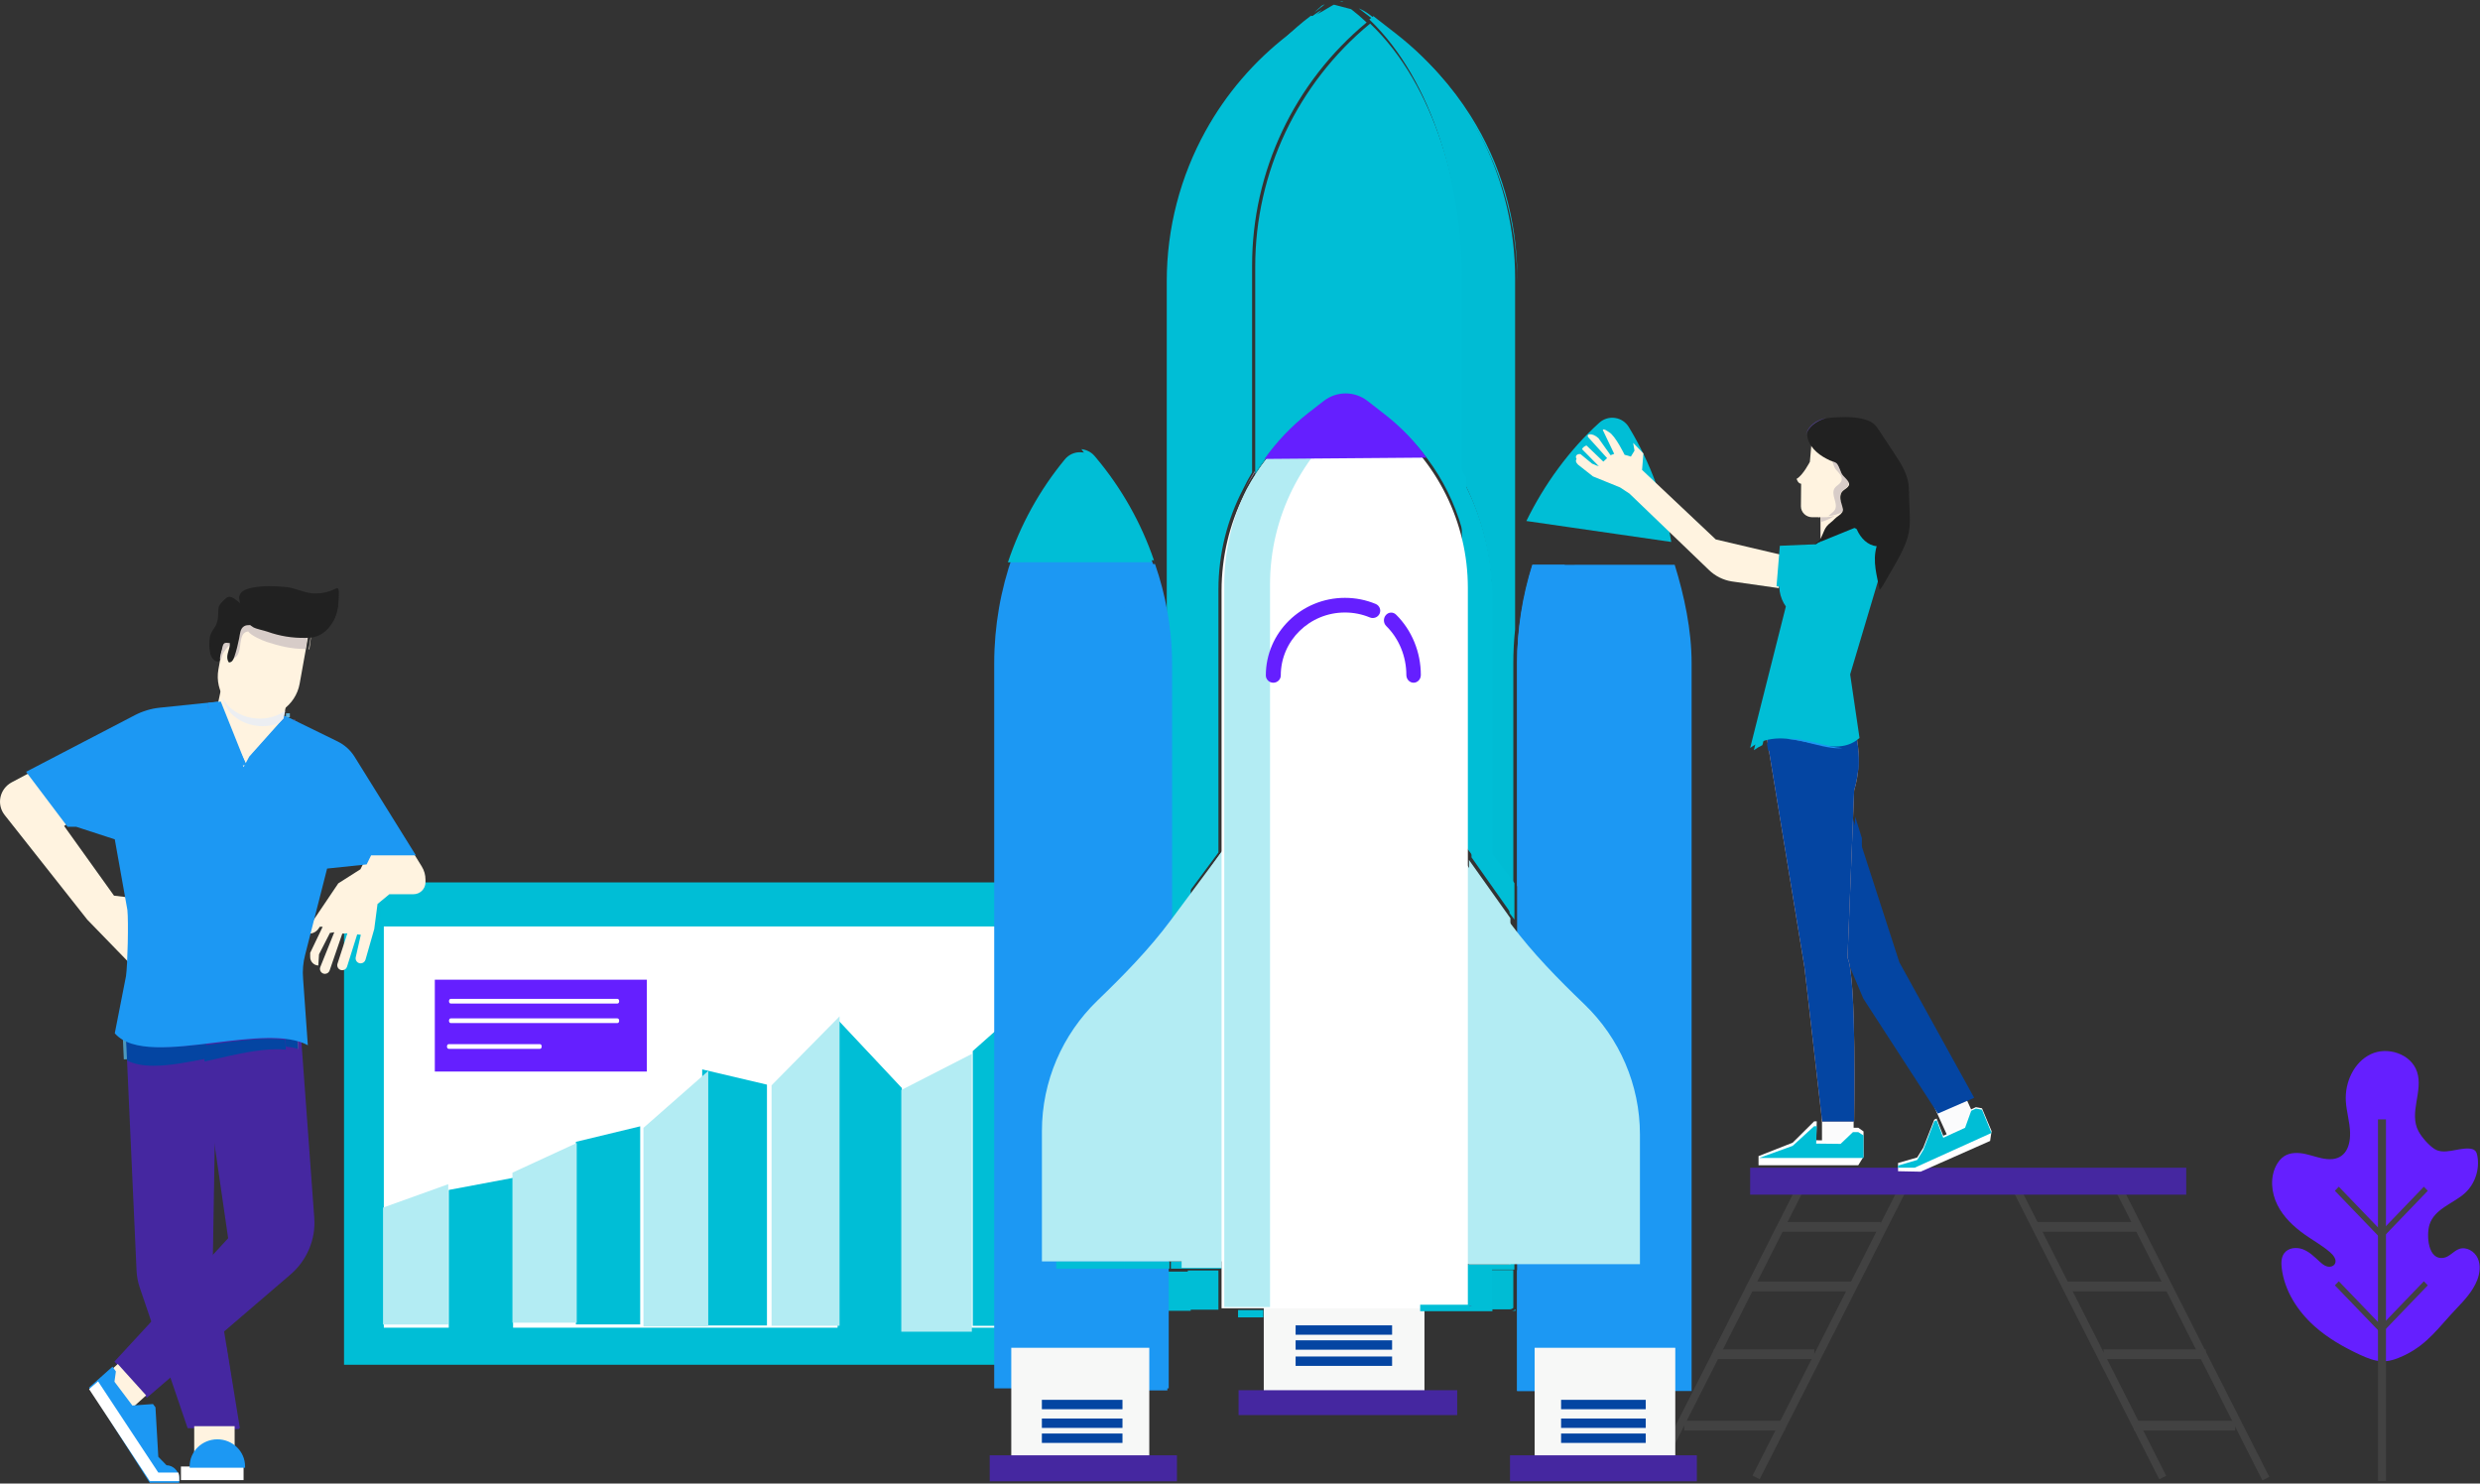 <?xml version="1.0" encoding="UTF-8"?>
<svg width="672px" height="402px" viewBox="0 0 672 402" version="1.1" xmlns="http://www.w3.org/2000/svg" xmlns:xlink="http://www.w3.org/1999/xlink">
    <rect x="0" y="0" width="672" height="402" fill="#333333" stroke="none"/>
    <!-- Generator: Sketch 64 (93537) - https://sketch.com -->
    <title>banner1</title>
    <desc>Created with Sketch.</desc>
    <defs>
        <linearGradient x1="1556.982%" y1="4.867%" x2="-31.685%" y2="4.867%" id="linearGradient-1">
            <stop stop-color="#5B4A9C" offset="0%"></stop>
            <stop stop-color="#66C6E4" offset="100%"></stop>
        </linearGradient>
        <linearGradient x1="4044.017%" y1="-610.168%" x2="-1091.404%" y2="-610.168%" id="linearGradient-2">
            <stop stop-color="#5B4A9C" offset="0%"></stop>
            <stop stop-color="#66C6E4" offset="100%"></stop>
        </linearGradient>
        <linearGradient x1="18401.4%" y1="-451.649%" x2="-5375.6%" y2="-451.649%" id="linearGradient-3">
            <stop stop-color="#5B4A9C" offset="0%"></stop>
            <stop stop-color="#66C6E4" offset="100%"></stop>
        </linearGradient>
        <linearGradient x1="19657.3%" y1="-1500.17%" x2="-4119.7%" y2="-1500.17%" id="linearGradient-4">
            <stop stop-color="#5B4A9C" offset="0%"></stop>
            <stop stop-color="#66C6E4" offset="100%"></stop>
        </linearGradient>
        <linearGradient x1="872.555%" y1="32009.556%" x2="1312.837%" y2="-2550.537%" id="linearGradient-5">
            <stop stop-color="#4F3A93" offset="0%"></stop>
            <stop stop-color="#4CA1C1" offset="100%"></stop>
        </linearGradient>
        <linearGradient x1="19969.35%" y1="981.256%" x2="-3807.65%" y2="981.256%" id="linearGradient-6">
            <stop stop-color="#5B4A9C" offset="0%"></stop>
            <stop stop-color="#66C6E4" offset="100%"></stop>
        </linearGradient>
        <linearGradient x1="19930.5%" y1="926.2%" x2="-3846.5%" y2="926.2%" id="linearGradient-7">
            <stop stop-color="#5B4A9C" offset="0%"></stop>
            <stop stop-color="#66C6E4" offset="100%"></stop>
        </linearGradient>
        <linearGradient x1="21343.5%" y1="-5304.034%" x2="-2433.5%" y2="-5304.034%" id="linearGradient-8">
            <stop stop-color="#4F3A93" offset="0%"></stop>
            <stop stop-color="#4CA1C1" offset="100%"></stop>
        </linearGradient>
        <linearGradient x1="5961.003%" y1="776.5%" x2="887.03%" y2="-502.448%" id="linearGradient-9">
            <stop stop-color="#59499B" offset="0%"></stop>
            <stop stop-color="#5EB4D3" offset="100%"></stop>
        </linearGradient>
        <linearGradient x1="55.032%" y1="607.053%" x2="342.908%" y2="-154.511%" id="linearGradient-10">
            <stop stop-color="#5B4A9C" offset="0%"></stop>
            <stop stop-color="#66C6E4" offset="100%"></stop>
        </linearGradient>
        <linearGradient x1="77.636%" y1="5136.233%" x2="779.483%" y2="-2610.036%" id="linearGradient-11">
            <stop stop-color="#8471B2" offset="0%"></stop>
            <stop stop-color="#D5A5CB" offset="100%"></stop>
        </linearGradient>
        <linearGradient x1="-837%" y1="10895.85%" x2="1502%" y2="-4155.15%" id="linearGradient-12">
            <stop stop-color="#4B3591" offset="0%"></stop>
            <stop stop-color="#9E5B9A" offset="100%"></stop>
        </linearGradient>
        <linearGradient x1="-2112.988%" y1="127.43%" x2="-57.227%" y2="-14923.57%" id="linearGradient-13">
            <stop stop-color="#4B3591" offset="0%"></stop>
            <stop stop-color="#A65A9D" offset="100%"></stop>
        </linearGradient>
        <linearGradient x1="9.021%" y1="432.473%" x2="73.994%" y2="-392.414%" id="linearGradient-14">
            <stop stop-color="#5B4A9C" offset="0%"></stop>
            <stop stop-color="#64C0DE" offset="100%"></stop>
        </linearGradient>
        <linearGradient x1="-7762.65%" y1="12666.45%" x2="5434.35%" y2="-2958.55%" id="linearGradient-15">
            <stop stop-color="#5B4A9C" offset="0%"></stop>
            <stop stop-color="#66C6E4" offset="100%"></stop>
        </linearGradient>
        <linearGradient x1="-5635.929%" y1="9166.452%" x2="4129.454%" y2="-3434.355%" id="linearGradient-16">
            <stop stop-color="#5B4A9C" offset="0%"></stop>
            <stop stop-color="#66C6E4" offset="100%"></stop>
        </linearGradient>
        <linearGradient x1="-1687.461%" y1="259.783%" x2="1446.474%" y2="-72.346%" id="linearGradient-17">
            <stop stop-color="#564197" offset="0%"></stop>
            <stop stop-color="#59B6D5" offset="100%"></stop>
        </linearGradient>
        <linearGradient x1="-4463.419%" y1="4937.407%" x2="3424.806%" y2="-1906.658%" id="linearGradient-18">
            <stop stop-color="#564197" offset="0%"></stop>
            <stop stop-color="#59B6D5" offset="100%"></stop>
        </linearGradient>
        <linearGradient x1="-7634.6%" y1="9700.59%" x2="5562.4%" y2="-3771.987%" id="linearGradient-19">
            <stop stop-color="#534096" offset="0%"></stop>
            <stop stop-color="#51A6C6" offset="100%"></stop>
        </linearGradient>
    </defs>
    <g id="Landing" stroke="none" stroke-width="1" fill="none" fill-rule="evenodd">
        <g transform="translate(-715, -157)" id="Banner-Left">
            <g transform="translate(112, -617)">
                <g id="Artwork" transform="translate(462, 0)">
                    <g id="banner1" transform="translate(141, 774)">
                        <g id="Group-11" transform="translate(93, 239)">
                            <g id="Group" fill="#00BED6" fill-rule="nonzero">
                                <path d="M208.523,130.807 L0.221,130.807 L0.221,2.652 C0.221,1.251 1.359,0.113 2.765,0.113 L205.982,0.113 C207.388,0.113 208.523,1.251 208.523,2.652 L208.523,130.807 Z" id="Path"></path>
                            </g>
                            <g id="Group" transform="translate(11, 12)" fill="#FFFFFF">
                                <rect id="Rectangle" x="0.006" y="0.044" width="186.643" height="108.723"></rect>
                            </g>
                            <g id="Group" transform="translate(19.5, 101) scale(-1, 1) rotate(-90) translate(-19.5, -101) translate(0, 92)" fill="#B3ECF3" fill-rule="nonzero">
                                <polygon id="Path" points="0.582 17.708 32.268 17.708 38.619 0.037 0.582 0.037"></polygon>
                            </g>
                            <g id="Group" transform="translate(37.5, 101) scale(-1, 1) rotate(-90) translate(-37.5, -101) translate(16, 92)" fill="#00BED6" fill-rule="nonzero">
                                <polygon id="Path" points="0.428 17.896 39.056 17.896 42.336 0.47 0.428 0.47"></polygon>
                            </g>
                            <g id="Group" transform="translate(71.5, 93) scale(-1, 1) rotate(-90) translate(-71.5, -93) translate(44, 84)" fill="#00BED6" fill-rule="nonzero">
                                <polygon id="Path" points="0.615 17.452 50.091 17.452 54.296 0.028 0.615 0.028"></polygon>
                            </g>
                            <g id="Group" transform="translate(106, 85.5) scale(-1, 1) rotate(-90) translate(-106, -85.5) translate(71, 76)" fill="#00BED6" fill-rule="nonzero">
                                <polygon id="Path" points="0.324 18.232 69.723 18.232 65.591 0.678 0.324 0.678"></polygon>
                            </g>
                            <g id="Group" transform="translate(142.5, 79) scale(-1, 1) rotate(-90) translate(-142.5, -79) translate(100, 70)" fill="#00BED6" fill-rule="nonzero">
                                <polygon id="Path" points="0.313 17.541 84.23 17.541 65.662 0.12 0.313 0.12"></polygon>
                            </g>
                            <g id="Group" transform="translate(179.5, 75.5) scale(-1, 1) rotate(-90) translate(-179.5, -75.5) translate(134, 66)" fill="#00BED6" fill-rule="nonzero">
                                <polygon id="Path" points="0.741 18.414 75.201 18.414 90.765 0.858 0.741 0.858"></polygon>
                            </g>
                            <g id="Group" transform="translate(54.5, 95) scale(-1, 1) rotate(-90) translate(-54.5, -95) translate(30, 86)" fill="#B3ECF3" fill-rule="nonzero">
                                <polygon id="Path" points="0.088 17.644 40.742 17.644 48.779 0.22 0.088 0.22"></polygon>
                            </g>
                            <g id="Group" transform="translate(90, 85.5) scale(-1, 1) rotate(-90) translate(-90, -85.5) translate(55, 76)" fill="#B3ECF3" fill-rule="nonzero">
                                <polygon id="Path" points="0.083 18.147 53.875 18.147 69.307 0.589 0.083 0.589"></polygon>
                            </g>
                            <g id="Group" transform="translate(125.5, 78.5) scale(-1, 1) rotate(-90) translate(-125.5, -78.5) translate(83, 69)" fill="#B3ECF3" fill-rule="nonzero">
                                <polygon id="Path" points="0.765 18.931 65.907 18.931 84.594 0.504 0.765 0.504"></polygon>
                            </g>
                            <g id="Group" transform="translate(161, 84) scale(-1, 1) rotate(-90) translate(-161, -84) translate(123, 74)" fill="#B3ECF3" fill-rule="nonzero">
                                <polygon id="Path" points="0.141 19.775 65.634 19.775 75.423 0.658 0.141 0.658"></polygon>
                            </g>
                            <g id="Group" transform="translate(193, 76) scale(-1, 1) rotate(-90) translate(-193, -76) translate(148, 71)" fill="#B3ECF3" fill-rule="nonzero">
                                <polygon id="Path" points="0.205 9.302 89.882 9.302 84.169 0.259 0.205 0.259"></polygon>
                            </g>
                            <g id="Group" transform="translate(24, 26)" fill="#651FFF">
                                <rect id="Rectangle" x="0.822" y="0.472" width="57.457" height="24.889"></rect>
                            </g>
                            <g id="Group" transform="translate(51.5, 32) scale(-1, 1) translate(-51.5, -32) translate(28, 30)" fill="#FFFFFF" fill-rule="nonzero">
                                <path d="M0.713,1.662 L45.854,1.662 C46.499,1.662 46.499,2.935 45.854,2.935 L0.713,2.935 C0.066,2.935 0.066,1.662 0.713,1.662" id="Path"></path>
                            </g>
                            <g id="Group" transform="translate(51.5, 38) scale(-1, 1) translate(-51.5, -38) translate(28, 36)" fill="#FFFFFF" fill-rule="nonzero">
                                <path d="M0.713,0.957 L45.854,0.957 C46.499,0.957 46.499,2.227 45.854,2.227 L0.713,2.227 C0.066,2.227 0.066,0.957 0.713,0.957" id="Path"></path>
                            </g>
                            <g id="Group" transform="translate(41, 45) scale(-1, 1) translate(-41, -45) translate(28, 43)" fill="#FFFFFF" fill-rule="nonzero">
                                <path d="M0.702,0.934 L25.403,0.934 C26.047,0.934 26.047,2.205 25.403,2.205 L0.702,2.205 C0.056,2.205 0.053,0.934 0.702,0.934" id="Path"></path>
                            </g>
                            <g id="Group" transform="translate(181, 31)" fill="#00BED6" fill-rule="nonzero">
                                <path d="M5.984,90.229 L0.472,90.229 L0.472,51.784 C0.241,51.784 0.013,51.654 0.013,51.392 L0.013,4.756 L5.984,0.046 L5.984,90.229 Z" id="Path"></path>
                            </g>
                            <g id="Group" transform="translate(40.396, 102.903) scale(-1, 1) rotate(-159.024) translate(-40.396, -102.903) translate(38.896, 101.403)" fill="#4E3A84" fill-rule="nonzero">
                                <path d="M1.638,0.712 C1.476,1.074 1.453,1.499 1.606,1.898 C1.618,1.928 1.629,1.95 1.638,1.976 C1.627,1.948 1.618,1.925 1.606,1.898 C1.453,1.499 1.476,1.074 1.638,0.712" id="Path"></path>
                            </g>
                        </g>
                        <g id="Group-9" transform="translate(0, 158)">
                            <path d="M34,120 L37.001,186.335 C37.072,187.889 37.364,189.426 37.867,190.899 L50.843,229 L65,229 L57.48,182.863 L58.585,120 L34,120 Z" id="Path" fill="#4527A0" fill-rule="nonzero"></path>
                            <g id="Group" transform="translate(54, 130)" fill="#4527A0" fill-rule="nonzero">
                                <path d="M7.172,99.232 L10.797,99.232 L7.364,77.095 L4.197,80.051 L7.172,99.232 Z M7.079,75.267 L6.837,73.697 L7.079,75.267 Z M0.604,56.888 L3.668,53.272 L4.208,20.986 L3.274,13.972 L2.423,0.517 L0.044,53.272 L0.604,56.888 Z" id="Shape"></path>
                            </g>
                            <g id="Group" transform="translate(31, 120)" fill="#4527A0" fill-rule="nonzero">
                                <path d="M50.366,0.073 L54.157,52.028 C54.581,57.846 52.187,63.522 47.681,67.39 L8.802,100.753 L0.011,90.946 L30.824,57.533 L25.857,23.308 L24.256,0.073 L50.366,0.073 Z" id="Path"></path>
                            </g>
                            <g id="Group" transform="translate(0, 51)" fill="#FFF3E0" fill-rule="nonzero">
                                <path d="M7.893,0.479 L3.201,2.971 C-0.108,4.735 -1.022,8.956 1.274,11.865 L23.655,40.206 L35.076,51.97 L36.154,40.357 L35.189,34.213 L30.888,33.697 L17.375,14.827 L18.438,14.084 L7.893,0.479 Z" id="Path"></path>
                            </g>
                            <g id="Group" transform="translate(0, 55)" fill="url(#linearGradient-1)">
                                <path d="M34.25,47.986 L34.423,46.123 L34.25,47.986 L23.098,36.432 L34.25,47.986 Z M0.003,5.027 C0,3.304 0.771,1.61 2.197,0.471 C0.771,1.61 0,3.304 0.003,5.027 Z" id="Shape"></path>
                            </g>
                            <g id="Group" transform="translate(82, 73)" fill="#FFF3E0" fill-rule="nonzero">
                                <path d="M17.837,0.167 L15.671,4.545 L9.664,8.367 L0.607,21.802 C1.99,22.32 3.544,21.814 4.352,20.581 L4.643,20.137 L5.432,20.137 L2.05,27.197 L2.05,28.34 C2.05,29.566 3.022,30.576 4.25,30.629 L4.449,27.588 L7.402,21.802 L8.581,21.609 L4.793,31.043 C4.44,31.926 5.091,32.885 6.044,32.885 C6.621,32.885 7.132,32.521 7.319,31.976 L10.749,22 L12.128,21.901 L9.449,30.141 C9.168,31.013 9.819,31.905 10.738,31.905 C11.329,31.905 11.853,31.523 12.031,30.96 L14.785,22.196 L15.771,22.294 L14.392,28.384 C14.201,29.235 14.849,30.042 15.724,30.042 C16.334,30.042 16.869,29.637 17.036,29.056 L19.411,20.726 L20.295,13.958 L23.505,11.311 L30.045,11.311 C31.839,11.311 33.293,9.862 33.293,8.073 L33.293,7.346 C33.293,6.091 32.945,4.86 32.284,3.791 L30.047,0.167 L17.837,0.167 Z" id="Path"></path>
                            </g>
                            <g id="Group" transform="translate(104, 80)" fill="url(#linearGradient-2)">
                                <path d="M0.622,4.84 L1.485,3.965 L7.735,3.965 C9.452,3.965 10.84,2.264 10.84,0.166 C10.84,2.264 9.452,3.965 7.735,3.965 L1.485,3.965 L0.622,4.84 Z" id="Path"></path>
                            </g>
                            <g id="Group" transform="translate(99, 103) scale(-1, 1) rotate(90) translate(-99, -103) translate(97, 101)" fill="#5B4A9C" fill-rule="nonzero">
                                <path d="M2.432,2.388 C2.432,2.645 2.377,2.89 2.273,3.112 C2.377,2.89 2.432,2.645 2.432,2.388 C2.432,1.977 2.288,1.608 2.051,1.32 C2.288,1.608 2.432,1.977 2.432,2.388" id="Path"></path>
                            </g>
                            <g id="Group" transform="translate(103, 83)" fill="#B4B1BE" fill-rule="nonzero">
                                <path d="M0.669,2.843 L2.462,1.259 L0.669,2.843 Z" id="Path"></path>
                            </g>
                            <g id="Group" transform="translate(97, 86)" fill="#483692" fill-rule="nonzero">
                                <path d="M2.416,17.215 C2.764,17.051 3.035,16.741 3.147,16.352 L5.506,7.965 L6.387,1.155 L7.152,0.512 L6.384,1.155 L5.506,7.965 L3.147,16.352 C3.035,16.741 2.764,17.051 2.416,17.215 Z M0.989,17.039 C0.682,16.787 0.487,16.403 0.487,15.984 C0.487,16.403 0.682,16.787 0.989,17.039" id="Shape"></path>
                            </g>
                            <g id="Group" transform="translate(112, 74)" fill="url(#linearGradient-3)">
                                <path d="M2.939,4.162 L0.023,0.209 L2.939,4.162 Z" id="Shape"></path>
                            </g>
                            <g id="Group" transform="translate(84, 91)" fill="url(#linearGradient-4)">
                                <path d="M0.773,3.327 L2.23,1.158 L0.773,3.327 Z" id="Path"></path>
                            </g>
                            <g id="Group" transform="translate(34.019, 126.21) rotate(-92.6) translate(-34.019, -126.21) translate(30.519, 125.21)" fill="url(#linearGradient-5)">
                                <rect id="Rectangle" x="0.67" y="0.405" width="5.614" height="1"></rect>
                            </g>
                            <g id="Group" transform="translate(34, 123)" fill="#0445A2" fill-rule="nonzero">
                                <path d="M7.657,7.795 C11.913,7.795 16.946,6.86 22.112,5.796 L21.847,1.832 C17.781,2.316 13.804,2.717 10.231,2.717 C6.22,2.717 2.717,2.21 0.168,0.745 L0.422,6.34 C2.37,7.387 4.844,7.795 7.657,7.795" id="Path"></path>
                            </g>
                            <g id="Group" transform="translate(55, 123)" fill="#0445A2" fill-rule="nonzero">
                                <path d="M0.432,6.637 C1.251,6.453 2.073,6.261 2.896,6.075 C8.911,4.693 14.96,3.312 20.048,3.312 C20.881,3.312 21.686,3.35 22.465,3.428 L22.291,0.751 C20.936,0.572 19.489,0.497 17.974,0.497 C13.449,0.497 8.327,1.185 3.218,1.873 C2.198,2.011 1.18,2.148 0.167,2.279 L0.432,6.637 Z" id="Path"></path>
                            </g>
                            <g id="Group" transform="translate(80.896, 124.995) scale(-1, 1) rotate(-84.945) translate(-80.896, -124.995) translate(79.396, 123.495)" fill="#878096" fill-rule="nonzero">
                                <path d="M0.255,1.629 L2.679,1.629 C2.686,1.652 2.697,1.675 2.704,1.698 L0.298,1.741 C0.285,1.703 0.271,1.666 0.255,1.629" id="Path"></path>
                            </g>
                            <g id="Group" transform="translate(79.035, 124.772) scale(-1, 1) rotate(-85.975) translate(-79.035, -124.772) translate(77.035, 122.772)" fill="#0445A2" fill-rule="nonzero">
                                <path d="M0.442,0.38 L2.848,0.38 C3.212,1.374 3.498,2.455 3.718,3.606 L1.278,3.604 C1.086,2.45 0.813,1.369 0.442,0.38" id="Path"></path>
                            </g>
                            <g id="Group" transform="translate(7, 32)" fill="#1C98F3" fill-rule="nonzero">
                                <path d="M70.576,4.112 L84.501,10.925 C86.382,11.847 87.967,13.277 89.077,15.057 L105.701,41.785 L93.551,41.785 L92.348,44.234 L81.636,45.361 L75.687,68.714 C75.129,70.824 74.938,73.013 75.129,75.191 L76.41,93.225 C70.764,90.153 60.976,91.344 51.241,92.533 C39.93,93.915 28.691,95.299 24.101,89.995 L27.143,74.501 C27.584,71.429 27.852,59.67 27.519,56.584 L24.101,37.437 L13.652,34.036 L11.302,34.036 L0.069,19.134 L29.545,3.79 C31.645,2.698 33.928,2.01 36.28,1.766 L52.886,0.044 L70.576,4.112 Z" id="Path"></path>
                            </g>
                            <g id="Group" transform="translate(59, 28)" fill="#FFF3E0" fill-rule="nonzero">
                                <polygon id="Path" points="0.064 4.623 6.998 21.864 8.55 19.007 17.774 8.683 18.676 4.454 0.901 0.687"></polygon>
                            </g>
                            <g id="Group" transform="translate(56, 3)" fill="#212121" fill-rule="nonzero">
                                <path d="M1.232,10.544 C1.551,9.893 2.007,9.323 2.358,8.688 C3.189,7.203 3.095,5.788 3.182,4.162 C3.248,2.911 3.873,2.424 4.76,1.532 C5.078,1.21 5.42,0.878 5.862,0.766 C6.51,0.603 7.175,0.964 7.702,1.375 C8.413,1.932 9.15,2.578 10.014,2.888 C10.911,3.206 11.947,3.206 12.664,3.905 C13.438,4.668 13.417,5.912 13.143,6.954 C12.982,7.573 12.797,8.461 12.277,8.851 C11.657,9.316 10.487,9.399 9.743,9.371 C9.342,9.355 8.916,9.3 8.565,9.489 C8.167,9.698 7.98,10.167 7.957,10.608 C7.887,11.91 8.785,13.028 8.254,14.336 C7.683,15.76 6.812,15.502 5.642,15.884 L5.445,15.964 C4.472,16.45 4.294,17.924 3.255,18.207 C2.087,18.522 1.148,16.965 0.963,16.059 C0.647,14.5 0.528,11.995 1.232,10.544" id="Path"></path>
                            </g>
                            <g id="Group" transform="translate(74, 35)" fill="#5B4A9C" fill-rule="nonzero">
                                <path d="M1.858,1.633 C1.985,1.584 2.114,1.533 2.238,1.479 L2.045,1.433 L1.858,1.633 Z" id="Path"></path>
                            </g>
                            <g id="Group" transform="translate(76, 33)" fill="url(#linearGradient-6)">
                                <path d="M1.167,3.253 L1.809,0.225 L1.167,3.253 Z" id="Path"></path>
                            </g>
                            <g id="Group" transform="translate(77, 35)" fill="url(#linearGradient-7)">
                                <rect id="Rectangle" x="0.493" y="0.291" width="1.05" height="1.05"></rect>
                            </g>
                            <g id="Group" transform="translate(77.06, 37.262) scale(-1, 1) rotate(143.056) translate(-77.06, -37.262) translate(75.56, 35.762)" fill="#735DA6" fill-rule="nonzero">
                                <path d="M1.141,0.95 C1.285,1.218 1.42,1.486 1.542,1.761 L1.141,2.619 L0.996,0.888 L1.141,0.95 Z" id="Path"></path>
                            </g>
                            <g id="Group" transform="translate(60, 31)" fill="#ECEEF2" fill-rule="nonzero">
                                <path d="M11.157,7.773 C12.671,7.773 14.138,7.504 15.483,7.005 L15.631,6.856 L16.783,5.721 L17.292,3.612 C15.364,4.946 12.945,5.721 10.384,5.721 C9.738,5.721 9.078,5.673 8.416,5.568 C4.685,4.988 1.717,2.842 0.225,0.039 C1.167,3.813 4.598,6.904 9.195,7.623 C9.856,7.725 10.509,7.773 11.157,7.773" id="Path"></path>
                            </g>
                            <g id="Group" transform="translate(59, 9)" fill="#FFF3E0" fill-rule="nonzero">
                                <path d="M1.859,5.074 L0.179,14.414 C-0.899,20.404 3.156,26.125 9.234,27.188 C15.314,28.25 21.118,24.255 22.197,18.263 L23.877,8.923 L24.805,3.2 L3.615,0.326 L1.859,5.074 Z" id="Path"></path>
                            </g>
                            <g id="Group" transform="translate(84.162, 14.717) scale(-1, 1) rotate(170.808) translate(-84.162, -14.717) translate(82.662, 11.217)" fill="#FFF3E0">
                                <path d="M1.517,0.213 C1.572,0.222 1.63,0.233 1.685,0.242 L1.517,6.726 L1.529,0.819 L1.517,0.213 Z" id="Path"></path>
                            </g>
                            <g id="Group" transform="translate(60, 10)" fill="#4E3A84" fill-rule="nonzero">
                                <path d="M1.49,1.868 L1.692,1.306 L1.49,1.868 Z" id="Path"></path>
                            </g>
                            <g id="Group" transform="translate(59, 9)" fill="#D7CCC8" fill-rule="nonzero">
                                <path d="M0.735,11.96 C1.073,11.527 1.182,10.779 1.355,10.24 C1.451,9.938 2.917,7.761 3.46,7.756 C3.562,9.146 3.722,11.531 4.036,11.531 C4.05,11.531 4.059,11.527 4.073,11.518 C4.98,11.022 5.694,10.772 6.054,8.128 C6.202,7.036 6.316,4.951 7.456,4.342 C7.716,4.202 7.999,4.134 8.29,4.101 C8.803,5.143 12.186,6.581 13.178,6.907 C16.643,8.039 19.899,8.848 23.451,8.848 C23.556,8.848 23.663,8.848 23.77,8.848 L23.877,8.277 L24.805,2.703 L5.393,0.138 C4.739,0.298 4.13,0.558 3.64,1.002 C3.179,1.423 2.869,1.959 2.621,2.521 L2.361,3.208 L2.19,3.664 C2.051,4.152 1.83,4.944 1.693,5.432 L0.612,11.284 C0.63,11.538 0.662,11.779 0.735,11.96" id="Path"></path>
                            </g>
                            <g id="Group" transform="translate(64, 0)" fill="#212121" fill-rule="nonzero">
                                <path d="M0.985,3.133 C1.482,1.998 3.163,1.499 4.216,1.277 C7.263,0.637 10.391,0.796 13.467,1.069 C15.88,1.282 17.999,2.484 20.448,2.747 C22.167,2.932 23.929,2.71 25.558,2.11 C26.041,1.935 26.51,1.725 26.964,1.485 L27.423,1.368 C27.703,1.44 27.757,1.823 27.757,2.122 C27.751,5.072 27.708,7.446 26.384,10.126 C25.355,12.215 23.565,13.968 21.381,14.559 C20.527,14.79 19.637,14.839 18.752,14.851 C15.179,14.902 11.912,14.391 8.436,13.163 C7.459,12.815 5.547,12.474 4.632,11.972 C2.864,11.001 2.733,9.344 1.891,7.458 C1.39,6.335 0.433,4.402 0.985,3.133" id="Path"></path>
                            </g>
                            <g id="Group" transform="translate(64, 1)" fill="#212121" fill-rule="nonzero">
                                <path d="M26.989,3.06 C26.991,2.774 26.935,2.409 26.654,2.337 L26.196,2.451 C25.742,2.681 25.272,2.881 24.791,3.048 C23.16,3.619 21.401,3.831 19.68,3.655 C17.235,3.403 15.112,2.255 12.701,2.052 C9.625,1.791 6.497,1.642 3.448,2.25 C2.675,2.404 1.565,2.707 0.833,3.287 C0.839,3.008 0.878,2.741 0.985,2.502 C1.482,1.419 3.163,0.942 4.216,0.73 C7.263,0.122 10.391,0.271 13.467,0.532 C15.88,0.735 17.999,1.885 20.448,2.134 C22.167,2.311 23.929,2.099 25.558,1.526 C26.041,1.359 26.51,1.158 26.964,0.928 L27.423,0.817 C27.703,0.888 27.757,1.252 27.757,1.537 C27.751,4.355 27.708,6.622 26.384,9.181 C26.288,9.372 26.176,9.56 26.061,9.745 C26.951,7.562 26.984,5.523 26.989,3.06" id="Path"></path>
                            </g>
                            <g id="Group" transform="translate(59, 6)" fill="#212121" fill-rule="nonzero">
                                <path d="M0.656,11.001 C0.793,10.279 0.999,9.691 1.074,8.955 C1.246,7.196 1.686,5.423 2.218,3.755 C2.505,2.857 2.853,1.945 3.494,1.291 C4.466,0.299 5.912,0.094 7.254,0.085 C8.874,0.071 9.95,0.536 10.994,1.872 C11.791,2.892 11.601,4.626 10.327,5.178 C9.327,5.611 8.099,5.117 7.158,5.681 C6.061,6.335 6.048,7.793 5.812,8.945 C5.464,10.636 5.068,12.346 4.503,13.975 C4.374,14.354 4.229,14.735 3.984,15.038 C3.735,15.339 3.361,15.549 2.991,15.478 C2.855,15.273 2.748,15.048 2.676,14.81 C2.24,13.331 3.382,11.807 3.28,10.26 C2.761,10.265 2.181,10.025 1.756,10.349 C1.498,10.547 1.393,10.892 1.301,11.217 C1.135,11.793 1.03,12.6 0.706,13.065 C0.518,12.534 0.546,11.579 0.656,11.001" id="Path"></path>
                            </g>
                            <g id="Group" transform="translate(57, 33)" fill="#1C98F3" fill-rule="nonzero">
                                <path d="M1.35,22.626 C1.35,22.626 4.479,16.275 9.332,16.275 C9.502,16.275 9.671,16.285 9.843,16.299 L1.908,0.293 L0.083,0.499 C0.104,4.489 0.267,15.026 1.35,22.626" id="Path"></path>
                            </g>
                            <g id="Group" transform="translate(57.512, 33.088) scale(-1, 1) rotate(-174.067) translate(-57.512, -33.088) translate(56.012, 31.088)" fill="#725CA5" fill-rule="nonzero">
                                <path d="M0.316,1.189 L2.252,1.189 L2.188,1.347 L0.474,2.744 C0.474,2.744 0.41,2.176 0.316,1.189" id="Path"></path>
                            </g>
                            <g id="Group" transform="translate(68, 38)" fill="#1C98F3" fill-rule="nonzero">
                                <path d="M4.552,16.489 C7.791,10.412 10.573,3.587 11.608,0.961 L10.573,0.422 L10.059,0.625 L0.446,8.619 C2.909,10.011 4.552,16.489 4.552,16.489" id="Path"></path>
                            </g>
                            <g id="Group" transform="translate(77, 36)" fill="#725CA5" fill-rule="nonzero">
                                <path d="M2.423,2.316 C2.789,1.437 2.991,0.942 2.991,0.942 L1.06,1.651 L2.423,2.316 Z" id="Path"></path>
                            </g>
                            <g id="Group" transform="translate(61.275, 42.36) scale(-1, 1) rotate(5.86) translate(-61.275, -42.36) translate(55.775, 31.86)" fill="#1C98F3" fill-rule="nonzero">
                                <path d="M5.894,0.15 L9.324,0.15 L10.272,20.851 C6.89,17.531 0.807,17.962 0.807,17.962 L5.894,0.15 Z" id="Path"></path>
                            </g>
                            <g id="Group" transform="translate(67.5, 51) scale(-1, 1) rotate(90) translate(-67.5, -51) translate(66, 49)" fill="#1C98F3" fill-rule="nonzero">
                                <path d="M1.524,0.962 C2.097,0.962 2.561,1.426 2.561,1.999 C2.561,2.572 2.097,3.039 1.524,3.039 C0.951,3.039 0.487,2.572 0.487,1.999 C0.487,1.426 0.951,0.962 1.524,0.962" id="Path"></path>
                            </g>
                            <g id="Group" transform="translate(65.5, 58) scale(-1, 1) rotate(90) translate(-65.5, -58) translate(64, 56)" fill="#1C98F3" fill-rule="nonzero">
                                <path d="M1.561,0.559 C2.134,0.559 2.598,1.023 2.598,1.596 C2.598,2.17 2.134,2.633 1.561,2.633 C0.988,2.633 0.524,2.17 0.524,1.596 C0.524,1.023 0.988,0.559 1.561,0.559" id="Path"></path>
                            </g>
                            <g id="Group" transform="translate(63.5, 64) scale(-1, 1) rotate(90) translate(-63.5, -64) translate(62, 62)" fill="#1C98F3" fill-rule="nonzero">
                                <path d="M1.524,1.314 C2.097,1.314 2.561,1.778 2.561,2.351 C2.561,2.924 2.097,3.388 1.524,3.388 C0.951,3.388 0.484,2.924 0.484,2.351 C0.484,1.778 0.951,1.314 1.524,1.314" id="Path"></path>
                            </g>
                            <g id="Group" transform="translate(73.68, 43.974) scale(-1, 1) rotate(153.949) translate(-73.68, -43.974) translate(69.18, 34.974)" fill="#1C98F3" fill-rule="nonzero">
                                <path d="M4.445,17.677 L8.127,17.677 L8.061,0.241 C3.572,5.296 0.715,4.394 0.715,4.394 L4.445,17.677 Z" id="Path"></path>
                            </g>
                            <g id="Group" transform="translate(58, 232) scale(-1, 1) translate(-58, -232) translate(52, 228)" fill="#FFF3E0">
                                <rect id="Rectangle" x="0.422" y="0.457" width="10.952" height="7.511"></rect>
                            </g>
                            <g id="Group" transform="translate(33.317, 218.378) scale(-1, 1) rotate(132.064) translate(-33.317, -218.378) translate(27.317, 214.878)" fill="#FFF3E0">
                                <rect id="Rectangle" x="0.034" y="0.034" width="11.466" height="6.964"></rect>
                            </g>
                            <g id="Group" transform="translate(24, 212)" fill="#1C98F3" fill-rule="nonzero">
                                <path d="M6.487,0.331 L0.137,5.99 L16.587,31.803 L24.572,31.803 L24.572,30.712 C24.572,28.719 23.036,27.091 21.11,27.036 L18.897,24.754 L18.127,11.352 L17.453,10.458 L11.874,10.856 L7.015,4.409 L7.401,1.623 L6.487,0.331 Z" id="Path"></path>
                            </g>
                            <g id="Group" transform="translate(24, 216)" fill="#FFFFFF" fill-rule="nonzero">
                                <path d="M2.578,0.319 L18.897,25.033 L24.335,25.033 C24.482,25.424 24.57,25.84 24.57,26.28 L24.57,27.334 L16.587,27.334 L0.137,2.42 L2.578,0.319 Z" id="Path"></path>
                            </g>
                            <g id="Group" transform="translate(57.5, 241.5) scale(-1, 1) translate(-57.5, -241.5) translate(49, 239)" fill="#FFFFFF">
                                <rect id="Rectangle" x="0" y="0.383" width="16.969" height="3.686"></rect>
                            </g>
                            <g id="Group" transform="translate(51, 232)" fill="#1C98F3" fill-rule="nonzero">
                                <path d="M7.899,0.02 C12.045,0.02 15.405,3.298 15.405,7.338 L15.405,7.712 L0.393,7.712 L0.393,7.338 C0.393,3.298 3.753,0.02 7.899,0.02" id="Path"></path>
                            </g>
                            <g id="Group" transform="translate(45, 216)" fill="url(#linearGradient-8)">
                                <path d="M2.33,3.996 L1.04,0.225 L2.33,3.996 Z" id="Path"></path>
                            </g>
                            <g id="Group" transform="translate(42.431, 218.843) rotate(-41.53) translate(-42.431, -218.843) translate(37.931, 217.343)" fill="url(#linearGradient-9)">
                                <polygon id="Path" points="0.593 1.77 8.631 1.77 0.593 1.77 0.602 0.868"></polygon>
                            </g>
                        </g>
                        <g id="Group-12" transform="translate(615, 284)">
                            <g id="Group" fill="#651FFF">
                                <path d="M36.936,83.051 L36.47,83.279 C31.62,85.63 29.04,85.236 24.311,83.028 C19.959,80.992 15.733,78.574 12.125,75.35 C7.557,71.265 4.013,65.743 3.273,59.62 C3.11,58.245 3.119,56.739 3.924,55.62 C5.032,54.086 7.3,53.858 9.051,54.542 C10.805,55.228 12.182,56.61 13.576,57.884 C14.167,58.425 14.802,58.968 15.571,59.178 C16.342,59.387 17.286,59.169 17.68,58.464 C18.31,57.342 17.232,56.05 16.251,55.224 C13.983,53.31 11.854,52.205 9.477,50.51 C6.49,48.382 3.724,45.78 2.086,42.475 C0.446,39.171 0.077,35.07 1.783,31.802 C2.302,30.807 3.019,29.895 3.956,29.294 C5.621,28.23 7.759,28.283 9.686,28.702 C11.613,29.119 13.474,29.863 15.435,30.07 C20.066,30.558 21.888,27.256 21.795,22.941 C21.733,20.046 20.81,17.234 20.644,14.344 C20.355,9.257 22.835,3.836 27.389,1.66 C31.938,-0.516 38.296,1.568 39.925,6.39 C41.695,11.632 37.655,17.515 40.328,22.524 C41.201,24.157 43.169,26.402 44.711,27.367 C47.252,28.958 50.913,27.088 53.87,27.224 C54.525,27.256 55.242,27.346 55.701,27.823 C56.042,28.175 56.181,28.675 56.272,29.158 C56.97,32.801 55.669,36.769 52.96,39.265 C49.898,42.086 44.589,43.528 43.285,47.947 C42.475,50.69 42.828,57.529 47.141,56.836 C48.758,56.576 49.841,54.957 51.393,54.422 C53.313,53.766 55.515,55.058 56.372,56.916 C57.232,58.772 56.977,60.99 56.229,62.899 C55.048,65.911 52.773,68.324 50.553,70.657 C45.976,75.461 42.971,80.039 36.936,83.051" id="Path"></path>
                            </g>
                            <g id="Group" transform="translate(17, 63)" fill="#424242">
                                <polygon id="Path" points="13.266 14.377 0.676 1.291 1.736 0.189 13.266 12.173 24.791 0.189 25.854 1.291"></polygon>
                            </g>
                            <g id="Group" transform="translate(29, 19)" fill="#424242">
                                <rect id="Rectangle" x="0.354" y="0.328" width="2.165" height="97.976"></rect>
                            </g>
                            <g id="Group" transform="translate(17, 37)" fill="#424242">
                                <polygon id="Path" points="13.266 14.755 0.676 1.669 1.736 0.567 13.266 12.547 24.791 0.567 25.854 1.669"></polygon>
                            </g>
                        </g>
                        <g id="Group-13" transform="translate(445.726, 316)">
                            <g id="Group" transform="translate(120.299, 45.593) scale(-1, 1) rotate(-63.116) translate(-120.299, -45.593) translate(76.299, 44.093)" fill="#424242">
                                <rect id="Rectangle" x="0.36" y="0.14" width="86.888" height="2.104"></rect>
                            </g>
                            <g id="Group" transform="translate(148.941, 46.017) scale(-1, 1) rotate(-63.114) translate(-148.941, -46.017) translate(104.941, 44.517)" fill="#424242">
                                <rect id="Rectangle" x="0.796" y="0.708" width="86.888" height="2.106"></rect>
                            </g>
                            <g id="Group" transform="translate(106.274, 15)" fill="#424242">
                                <rect id="Rectangle" x="0.028" y="0.139" width="27.668" height="2.647"></rect>
                            </g>
                            <g id="Group" transform="translate(49.807, 45.604) scale(-1, 1) rotate(-26.927) translate(-49.807, -45.604) translate(48.307, 2.104)" fill="#424242">
                                <rect id="Rectangle" x="0.435" y="0.131" width="2.17" height="86.815"></rect>
                            </g>
                            <g id="Group" transform="translate(21.5, 45.651) scale(-1, 1) rotate(-26.891) translate(-21.5, -45.651) translate(20, 1.651)" fill="#424242">
                                <rect id="Rectangle" x="0.022" y="0.684" width="2.115" height="86.815"></rect>
                            </g>
                            <g id="Group" transform="translate(36.274, 15)" fill="#424242">
                                <rect id="Rectangle" x="0.344" y="0.139" width="27.248" height="2.647"></rect>
                            </g>
                            <g id="Group" transform="translate(28.274, 0)" fill="#4527A0">
                                <rect id="Rectangle" x="0.235" y="0.421" width="118.166" height="7.307"></rect>
                            </g>
                            <g id="Group-17" transform="translate(10.274, 31)" fill="#424242">
                                <g id="Group" transform="translate(104, 0)">
                                    <rect id="Rectangle" x="0.012" y="0.279" width="27.663" height="2.644"></rect>
                                </g>
                                <g id="Group" transform="translate(114, 18)">
                                    <rect id="Rectangle" x="-0.004" y="0.637" width="27.668" height="2.644"></rect>
                                </g>
                                <g id="Group" transform="translate(122, 37)">
                                    <rect id="Rectangle" x="0.243" y="0.988" width="27.41" height="2.647"></rect>
                                </g>
                                <g id="Group" transform="translate(18, 0)">
                                    <rect id="Rectangle" x="0.36" y="0.279" width="27.246" height="2.644"></rect>
                                </g>
                                <g id="Group" transform="translate(8, 18)">
                                    <rect id="Rectangle" x="0.373" y="0.637" width="27.251" height="2.644"></rect>
                                </g>
                                <g id="Group" transform="translate(0, 37)">
                                    <rect id="Rectangle" x="0.386" y="0.988" width="27.248" height="2.647"></rect>
                                </g>
                            </g>
                        </g>
                        <g id="Group-14" transform="translate(264, 0)">
                            <g id="Group" transform="translate(52, 2)" fill="#00BED6">
                                <path d="M94.64,353.188 L93.604,353.188 L93.623,353.188 C94.015,353.184 94.37,353.033 94.64,352.788 L94.64,353.188 Z M6.644,353.188 L0.153,353.188 L0.153,342.564 L6.644,342.564 L6.644,353.188 Z M0.153,249.203 L0.153,74.196 C0.153,59.774 3.854,45.803 10.666,33.488 C16.207,23.467 23.808,14.542 33.143,7.368 L40.245,1.909 C40.889,1.414 41.569,0.993 42.274,0.647 C41.52,1.254 40.819,1.918 40.162,2.53 L38.278,3.978 C18.306,20.216 6.644,44.509 6.644,70.233 L6.644,240.493 L3.669,244.488 L0.914,248.192 C0.66,248.529 0.409,248.866 0.153,249.203 Z M80.561,128.371 C75.94,119.699 69.492,111.981 61.553,105.89 L59.15,104.046 C57.886,103.075 56.417,102.518 54.909,102.335 C54.367,101.813 54.111,101.549 53.853,101.549 C53.595,101.549 53.339,101.813 52.795,102.335 C51.289,102.518 49.82,103.075 48.554,104.046 L46.776,105.412 C46.363,105.725 45.959,106.046 45.556,106.369 L44.384,105.469 L39.011,109.592 C32.954,114.24 27.933,119.928 24.124,126.303 L24.124,70.233 C24.124,44.727 35.592,20.626 55.26,4.388 C72.887,21.094 80.561,50.231 80.561,74.283 L80.561,128.371 Z M95.128,74.279 C95.128,48.394 83.054,23.968 62.431,8.142 L56.367,3.49 L56.367,3.487 L52.43,0.468 C52.34,0.402 52.257,0.335 52.167,0.271 C53.177,0.677 54.146,1.224 55.038,1.909 L63.022,8.046 C66.951,11.067 70.562,14.402 73.837,18.008 C77.052,21.552 79.936,25.352 82.471,29.363 C90.641,42.305 95.128,57.424 95.128,73.088 L95.128,74.279 Z" id="Shape"></path>
                            </g>
                            <g id="Group" transform="translate(92, 0)" fill="#00BCD4">
                                <path d="M53.033,354.799 L48.236,354.799 L48.236,344.153 L54.059,344.153 L54.059,354.395 C53.787,354.645 53.429,354.799 53.033,354.799 Z M54.059,240.036 L48.236,232.126 L48.236,162.128 C48.236,150.683 45.363,139.472 40.113,129.512 L40.113,75.312 C40.113,51.212 32.511,22.014 15.049,5.271 C15.412,4.968 15.775,4.67 16.145,4.371 L22.153,9.036 C42.582,24.893 54.543,49.369 54.543,75.308 L54.543,170.562 C54.221,173.613 54.059,176.686 54.059,179.776 L54.059,240.036 Z M0.093,3.412 C0.744,2.797 1.439,2.131 2.186,1.523 C2.453,1.39 2.727,1.266 3.001,1.153 C2.921,1.218 2.841,1.279 2.759,1.346 L0.093,3.412 Z M12.246,1.346 C12.157,1.275 12.07,1.208 11.983,1.146 C11.986,1.146 11.986,1.146 11.986,1.149 C12.075,1.211 12.157,1.277 12.246,1.346 Z M7.634,0.387 C7.588,0.387 7.542,0.38 7.501,0.364 L6.996,0.283 C7.166,0.276 7.332,0.272 7.501,0.272 C7.684,0.272 7.865,0.276 8.045,0.286 C7.887,0.341 7.753,0.387 7.634,0.387" id="Shape"></path>
                            </g>
                            <g id="Group" transform="translate(57, 1)" fill="#00BED6">
                                <path d="M9.156,353.889 L0.853,353.889 L0.853,343.265 L9.156,343.265 L9.156,353.889 Z M0.853,241.192 L0.853,70.932 C0.853,45.208 12.477,20.917 32.386,4.676 L34.264,3.231 C34.294,3.306 34.369,3.338 34.482,3.338 C35.029,3.338 36.45,2.573 37.771,1.806 C39.093,1.039 40.316,0.271 40.465,0.271 C40.472,0.271 40.477,0.271 40.479,0.271 L45.109,1.483 C46.568,2.605 47.971,3.81 49.313,5.086 C29.708,21.325 18.277,45.425 18.277,70.932 L18.277,127.004 C17.412,128.454 16.615,129.938 15.877,131.454 C11.516,139.781 9.156,149.134 9.156,158.771 L9.156,230.002 L0.853,241.192 Z M50.416,4.188 L46.492,1.169 L50.416,4.188 L50.416,4.188 Z" id="Shape"></path>
                            </g>
                            <g id="Group" transform="translate(5, 122)" fill="#1C98F3" fill-rule="nonzero">
                                <path d="M47.688,254.21 L0.398,254.21 L0.398,57.771 C0.398,37.615 7.351,18.094 20.055,2.561 C22.124,0.027 25.964,0.027 28.036,2.561 C40.737,18.094 47.688,37.615 47.688,57.771 L47.688,254.21 Z" id="Path"></path>
                            </g>
                            <g id="Group" transform="translate(26.949, 146.015) scale(-1, 1) rotate(-139.893) translate(-26.949, -146.015) translate(8.449, 127.515)" fill="#00BED6" fill-rule="nonzero">
                                <path d="M30.568,0.051 C34.509,9.939 36.647,20.53 36.746,31.331 C36.777,34.619 33.806,37.119 30.568,36.531 C19.932,34.596 9.848,30.695 0.767,25.132 L30.568,0.051 Z" id="Path"></path>
                            </g>
                            <g id="Group" transform="translate(46.5, 360.5) scale(-1, 1) translate(-46.5, -360.5) translate(40, 344)" fill="#1C98F3">
                                <rect id="Rectangle" x="0.677" y="0.028" width="12.203" height="32.739"></rect>
                            </g>
                            <g id="Group" transform="translate(32, 124)" fill="url(#linearGradient-10)">
                                <path d="M20.195,46.585 L20.112,45.795 L20.109,45.791 L20.019,45.005 L20.019,44.994 L19.92,44.218 L19.917,44.2 L19.816,43.43 L19.811,43.405 L19.699,42.645 L19.695,42.615 L19.579,41.86 L19.574,41.825 L19.451,41.076 L19.337,40.423 L19.313,40.296 L19.306,40.248 L19.171,39.515 L19.159,39.463 L19.02,38.736 L19.008,38.677 L18.861,37.96 L18.847,37.897 L18.695,37.184 L18.678,37.116 L18.52,36.412 L18.503,36.337 L18.34,35.641 L18.321,35.559 L18.153,34.871 L18.131,34.785 L17.956,34.102 L17.932,34.011 L17.752,33.337 L17.747,33.31 L17.551,32.599 L17.541,32.57 L17.397,32.059 L17.326,31.812 L17.295,31.703 L17.101,31.051 L17.068,30.938 L16.869,30.293 L16.861,30.266 L16.696,29.746 L16.617,29.501 L16.404,28.847 L16.381,28.775 L16.141,28.062 L15.904,27.381 L15.859,27.259 C15.62,26.578 15.369,25.901 15.111,25.225 L15.021,24.991 L14.855,24.571 L14.729,24.247 L14.495,23.666 L14.452,23.561 L14.18,22.901 L14.149,22.824 L13.888,22.211 L13.834,22.084 L13.547,21.428 L13.521,21.369 L13.242,20.745 L13.192,20.629 L12.903,20 L12.863,19.914 C12.654,19.467 12.441,19.02 12.225,18.575 L12.173,18.468 C11.953,18.014 11.728,17.563 11.498,17.113 L11.467,17.054 L11.147,16.432 L11.093,16.33 L10.797,15.77 L10.714,15.611 L10.368,14.973 L10.017,14.34 L9.946,14.213 C9.565,13.532 9.174,12.853 8.771,12.181 L8.771,12.177 C8.499,11.721 8.222,11.269 7.94,10.817 L7.933,10.806 C5.673,7.177 3.124,3.695 0.3,0.393 L0.298,0.386 C0.272,0.356 0.248,0.329 0.224,0.299 L0.3,0.39 C3.124,3.695 5.673,7.177 7.933,10.806 L7.94,10.817 C8.222,11.269 8.499,11.723 8.771,12.177 L8.771,12.181 C9.172,12.853 9.565,13.532 9.946,14.213 L10.017,14.34 L10.368,14.973 L10.714,15.611 L10.797,15.77 L11.093,16.33 L11.147,16.432 L11.467,17.054 L11.498,17.113 C11.728,17.563 11.953,18.014 12.173,18.468 L12.225,18.575 C12.441,19.02 12.654,19.467 12.863,19.914 L12.903,20 L13.192,20.629 L13.242,20.745 L13.521,21.369 L13.547,21.428 L13.834,22.084 L13.888,22.211 L14.149,22.824 L14.18,22.901 L14.452,23.561 L14.495,23.666 L14.729,24.247 L14.855,24.571 L15.021,24.991 L15.111,25.225 C15.369,25.899 15.62,26.578 15.859,27.259 L15.904,27.381 L16.141,28.062 L16.381,28.775 L16.404,28.847 L16.617,29.501 L16.696,29.746 L16.861,30.266 L16.869,30.293 L17.068,30.938 L17.101,31.051 L17.295,31.703 L17.326,31.812 L17.397,32.059 L17.541,32.57 L17.551,32.599 L17.747,33.31 L17.752,33.337 L17.932,34.011 L17.956,34.102 L18.131,34.785 L18.153,34.871 L18.321,35.559 L18.34,35.641 L18.503,36.337 L18.52,36.412 L18.678,37.116 L18.695,37.184 L18.847,37.897 L18.861,37.96 L19.008,38.677 L19.02,38.736 L19.159,39.463 L19.171,39.515 L19.306,40.248 L19.313,40.296 L19.337,40.423 L19.451,41.076 L19.574,41.825 L19.579,41.86 L19.695,42.615 L19.699,42.645 L19.811,43.405 L19.816,43.43 L19.917,44.2 L19.92,44.218 L20.019,44.994 L20.019,45.005 L20.109,45.791 L20.112,45.795 L20.195,46.585 Z" id="Shape"></path>
                            </g>
                            <g id="Group" transform="translate(33, 125)" fill="#1C98F3">
                                <path d="M7.97,139.809 L7.97,55.209 C7.97,46.513 8.025,37.025 6.95,27.836 L15.947,27.836 C12.471,17.845 7.113,8.459 0.024,0.197 C11.475,13.544 18.458,29.799 20.184,46.855 C20.465,49.622 20.606,52.41 20.606,55.209 L20.606,125.939 C16.727,130.833 12.442,135.402 7.97,139.809 Z" id="Shape"></path>
                            </g>
                            <g id="Group" transform="translate(29, 121)" fill="#00BED6" fill-rule="nonzero">
                                <path d="M19.683,30.817 L10.741,30.817 C9.458,19.712 6.559,9.04 0.018,0.71 C1.328,0.856 2.597,1.43 3.534,2.49 C3.537,2.492 3.539,2.497 3.541,2.499 C3.549,2.501 3.551,2.508 3.558,2.515 C3.563,2.522 3.568,2.527 3.572,2.531 C3.575,2.536 3.577,2.536 3.582,2.541 C3.587,2.552 3.596,2.559 3.606,2.571 C3.632,2.603 3.658,2.636 3.687,2.668 C3.692,2.673 3.694,2.677 3.697,2.68 C3.723,2.71 3.747,2.738 3.771,2.766 C3.773,2.77 3.778,2.775 3.782,2.777 C3.806,2.807 3.83,2.835 3.856,2.865 C3.856,2.868 3.859,2.87 3.859,2.872 C10.904,11.228 16.228,20.716 19.683,30.817" id="Path"></path>
                            </g>
                            <g id="Group" transform="translate(169.103, 136.963) scale(-1, 1) rotate(-148.873) translate(-169.103, -136.963) translate(150.103, 117.463)" fill="#00BED6" fill-rule="nonzero">
                                <path d="M30.798,0.823 C34.929,11.114 37.083,22.179 37.041,33.431 C37.03,36.719 34.026,39.18 30.798,38.553 C19.902,36.426 9.317,31.897 0.122,25.975 L30.798,0.823 Z" id="Path"></path>
                            </g>
                            <g id="Group" transform="translate(147, 153)" fill="#1C98F3" fill-rule="nonzero">
                                <path d="M42.784,0.028 C45.394,8.431 47.371,17.73 47.371,26.675 L47.371,223.927 L0.084,223.927 L0.084,26.675 C0.084,17.571 1.49,8.594 4.193,0.053 L42.784,0.028 Z" id="Path"></path>
                            </g>
                            <g id="Group" transform="translate(147, 153)" fill="#1C98F3" fill-rule="nonzero">
                                <path d="M12.276,223.906 L0.073,223.906 L0.073,191.197 L12.276,191.197 L12.276,223.906 Z M12.276,102.749 C10.306,100.479 8.393,98.129 6.58,95.7 L0.073,86.975 L0.073,26.654 C0.073,17.939 1.735,8.27 4.285,0.032 L12.993,0.028 C12.23,8.44 12.276,18.77 12.276,26.654 L12.276,102.749 Z" id="Shape"></path>
                            </g>
                            <g id="Group" transform="translate(132, 342)" fill="#00BED6">
                                <path d="M8.298,12.772 L1.427,12.772 C1.213,12.772 1.011,12.731 0.824,12.657 L0.824,0.609 L13.001,0.609 L13.001,0.256 L14.349,0.256 L14.349,2.02 L8.298,2.02 L8.298,12.772 Z" id="Path"></path>
                            </g>
                            <g id="Group" transform="translate(56.5, 342.5) scale(-1, 1) translate(-56.5, -342.5) translate(53, 341)" fill="#00BED6">
                                <rect id="Rectangle" x="0.135" y="0.8" width="6.589" height="1.974"></rect>
                            </g>
                            <g id="Group" transform="translate(59, 341)" fill="#00BED6">
                                <rect id="Rectangle" x="0.744" y="0.8" width="7.246" height="1.974"></rect>
                            </g>
                            <g id="Group" transform="translate(22, 341)" fill="#00BED6">
                                <rect id="Rectangle" x="0.219" y="0.8" width="18.562" height="1.974"></rect>
                            </g>
                            <g id="Group" transform="translate(97, 102)" fill="#00BED6">
                                <path d="M36.331,46.428 C33.733,32.378 25.967,19.621 14.32,10.739 L9.454,7.028 C7.697,5.687 5.54,4.959 3.319,4.959 C2.426,4.959 1.543,5.078 0.695,5.306 L0.577,5.217 C0.989,4.889 1.401,4.564 1.823,4.245 L3.639,2.86 C4.932,1.874 6.432,1.309 7.97,1.123 C8.526,0.593 8.788,0.325 9.052,0.325 C9.315,0.325 9.577,0.593 10.13,1.123 C11.671,1.309 13.171,1.874 14.462,2.86 L16.916,4.731 C25.025,10.914 31.611,18.747 36.331,27.549 L36.331,46.428 Z" id="Path"></path>
                            </g>
                            <g id="Group" transform="translate(132, 129)" fill="#00BED6">
                                <path d="M14.36,120.183 C14.269,120.062 14.176,119.943 14.087,119.825 L13.035,118.444 L13.035,116.073 L1.062,100.269 L1.062,29.356 C1.062,25.882 0.738,22.447 0.11,19.089 L0.11,0.59 C5.474,10.473 8.41,21.602 8.41,32.958 L8.41,102.429 L14.36,110.282 L14.36,120.183 Z" id="Path"></path>
                            </g>
                            <g id="Group" transform="translate(40, 341)" fill="#00BED6">
                                <rect id="Rectangle" x="0.677" y="0.8" width="12.203" height="1.974"></rect>
                            </g>
                            <g id="Group" transform="translate(78, 342)" fill="#F7F8F7">
                                <rect id="Rectangle" x="0.441" y="0.224" width="43.544" height="36.324"></rect>
                            </g>
                            <g id="Group" transform="translate(18, 221)" fill="#B3ECF3" fill-rule="nonzero">
                                <path d="M0.325,120.798 L55.698,120.798 L55.698,0.83 L35.261,28.327 C29.382,36.235 22.473,43.274 15.376,50.122 C5.863,59.299 0.325,72.02 0.325,85.502 L0.325,120.798 Z" id="Path"></path>
                            </g>
                            <g id="Group" transform="translate(56, 230)" fill="#B3ECF3" fill-rule="nonzero">
                                <polygon id="Path" points="10.996 113.557 0.179 113.557 0.179 16.149 3.026 12.123 10.996 0.847"></polygon>
                            </g>
                            <g id="Group" transform="translate(125, 223)" fill="#B3ECF3" fill-rule="nonzero">
                                <path d="M55.371,119.564 L-0,119.564 L-0,0.018 L20.437,27.418 C26.313,35.299 33.225,42.316 40.322,49.139 C49.833,58.284 55.371,70.959 55.371,84.393 L55.371,119.564 Z" id="Path"></path>
                            </g>
                            <g id="Group" transform="translate(134, 229)" fill="#00BED6">
                                <path d="M11.957,114.141 L0.732,114.141 L0.732,113.79 L11.957,113.79 L11.957,114.141 Z M11.957,19.238 L0.732,3.32 L0.732,0.846 L11.957,16.838 L11.957,19.238 Z" id="Shape"></path>
                            </g>
                            <g id="Group" transform="translate(140, 288) scale(-1, 1) translate(-140, -288) translate(134, 233)" fill="#B3ECF3" fill-rule="nonzero">
                                <polygon id="Path" points="0.732 109.584 11.957 109.584 11.957 0.018 0.732 15.806"></polygon>
                            </g>
                            <g id="Group" transform="translate(67, 108)" fill="#FFFFFF" fill-rule="nonzero">
                                <path d="M66.74,246.508 L0.003,246.508 L0.003,52.05 C0.003,33.818 8.564,16.616 23.184,5.468 L27.345,2.297 C29.071,0.982 31.19,0.268 33.374,0.268 C35.555,0.268 37.674,0.982 39.4,2.297 L44.179,5.941 C58.408,16.789 66.74,33.533 66.74,51.276 L66.74,246.508 Z" id="Path"></path>
                            </g>
                            <g id="Group" transform="translate(76, 107)" fill="#00BED6">
                                <path d="M0.159,21.495 L0.159,21.203 C3.95,14.738 8.946,8.97 14.976,4.257 L20.323,0.076 L21.489,0.989 C21.413,1.049 21.337,1.114 21.259,1.174 C20.153,1.523 19.109,2.069 18.179,2.798 L14.051,6.022 C8.49,10.371 3.812,15.623 0.159,21.495" id="Path"></path>
                            </g>
                            <g id="Group" transform="translate(73, 127)" fill="url(#linearGradient-11)">
                                <path d="M0.199,5.686 C1.066,3.972 2.003,2.29 3.019,0.649 L3.019,0.975 C2.012,2.51 1.072,4.084 0.199,5.686 Z" id="Path"></path>
                            </g>
                            <g id="Group" transform="translate(96, 106)" fill="url(#linearGradient-12)">
                                <path d="M1.965,1.581 C2.063,1.507 2.158,1.426 2.253,1.348 L2.397,1.46 C2.25,1.498 2.109,1.538 1.965,1.581 Z" id="Path"></path>
                            </g>
                            <g id="Group" transform="translate(67, 108)" fill="#B3ECF3" fill-rule="nonzero">
                                <path d="M13.138,246.17 L0.737,246.17 L0.737,50.312 C0.737,41.249 2.878,32.437 6.847,24.485 C7.608,23.072 8.427,21.686 9.306,20.335 C13.056,14.566 17.856,9.404 23.563,5.128 L27.8,1.959 C28.754,1.245 29.825,0.708 30.961,0.366 C31.079,0.332 31.194,0.297 31.314,0.268 L36.124,3.87 L36.218,3.943 C21.655,15.182 13.138,32.24 13.138,50.312 L13.138,246.17 Z" id="Path"></path>
                            </g>
                            <g id="Group" transform="translate(78, 106)" fill="#651FFF" fill-rule="nonzero">
                                <path d="M0.641,18.358 L44.549,18.002 C41.393,13.639 37.619,9.698 33.284,6.322 L28.57,2.654 C26.867,1.327 24.777,0.607 22.626,0.607 C20.472,0.607 18.382,1.327 16.679,2.654 L12.575,5.846 C7.954,9.445 3.954,13.676 0.641,18.358" id="Path"></path>
                            </g>
                            <path d="M119.036,185 C117.954,185 117.075,184.061 117.075,182.901 C117.075,177.879 115.092,173.046 111.634,169.644 C110.835,168.859 110.784,167.532 111.52,166.679 C112.252,165.825 113.497,165.768 114.291,166.555 C118.554,170.752 121,176.71 121,182.901 C121,184.061 120.124,185 119.036,185" id="Path" fill="#651FFF" fill-rule="nonzero"></path>
                            <path d="M81.025,185 C79.908,185 79,184.111 79,183.014 C79,171.427 88.611,162 100.423,162 C103.314,162 106.124,162.558 108.765,163.653 C109.793,164.083 110.274,165.246 109.841,166.256 C109.403,167.27 108.206,167.734 107.185,167.311 C105.048,166.422 102.773,165.972 100.423,165.972 C90.844,165.972 83.05,173.618 83.05,183.014 C83.05,184.111 82.144,185 81.025,185" id="Path" fill="#651FFF" fill-rule="nonzero"></path>
                            <g id="Group-15" transform="translate(4, 352)">
                                <g id="Group" transform="translate(6, 13)" fill="#F7F8F7">
                                    <rect id="Rectangle" x="0.023" y="0.212" width="37.395" height="30.367"></rect>
                                </g>
                                <g id="Group" transform="translate(0, 42)" fill="#4527A0">
                                    <rect id="Rectangle" x="0.179" y="0.351" width="50.733" height="7.044"></rect>
                                </g>
                                <g id="Group" transform="translate(14, 27)" fill="#0445A2">
                                    <rect id="Rectangle" x="0.312" y="0.317" width="21.843" height="2.544"></rect>
                                </g>
                                <g id="Group" transform="translate(14, 32)" fill="#0445A2">
                                    <rect id="Rectangle" x="0.312" y="0.381" width="21.843" height="2.544"></rect>
                                </g>
                                <g id="Group" transform="translate(14, 36)" fill="#0445A2">
                                    <rect id="Rectangle" x="0.312" y="0.447" width="21.843" height="2.544"></rect>
                                </g>
                                <g id="Group" transform="translate(147, 13)" fill="#F7F8F7">
                                    <rect id="Rectangle" x="0.837" y="0.212" width="38.111" height="30.367"></rect>
                                </g>
                                <g id="Group" transform="translate(141, 42)" fill="#4527A0">
                                    <rect id="Rectangle" x="0.163" y="0.351" width="50.628" height="7.044"></rect>
                                </g>
                                <g id="Group" transform="translate(155, 27)" fill="#0445A2">
                                    <rect id="Rectangle" x="0.005" y="0.317" width="22.935" height="2.544"></rect>
                                </g>
                                <g id="Group" transform="translate(155, 32)" fill="#0445A2">
                                    <rect id="Rectangle" x="0.005" y="0.381" width="22.935" height="2.544"></rect>
                                </g>
                                <g id="Group" transform="translate(155, 36)" fill="#0445A2">
                                    <rect id="Rectangle" x="0.005" y="0.447" width="22.935" height="2.544"></rect>
                                </g>
                                <g id="Group" transform="translate(116, 0)" fill="#00BED6">
                                    <polygon id="Path" points="20.393 3.302 0.823 3.302 0.823 1.547 20.393 1.547"></polygon>
                                </g>
                                <g id="Group" transform="translate(129, 0)" fill="url(#linearGradient-13)">
                                    <path d="M1.936,1.901 L1.25,1.901 L1.25,1.754 C1.463,1.847 1.693,1.901 1.936,1.901 Z" id="Path"></path>
                                </g>
                                <g id="Group" transform="translate(67, 3)" fill="#00BED6">
                                    <rect id="Rectangle" x="0.474" y="0" width="6.837" height="1.974"></rect>
                                </g>
                                <g id="Group" transform="translate(67, 24)" fill="#4527A0">
                                    <rect id="Rectangle" x="0.611" y="0.711" width="59.241" height="6.741"></rect>
                                </g>
                                <g id="Group" transform="translate(83, 7)" fill="#0445A2">
                                    <rect id="Rectangle" x="0.066" y="0.133" width="26.147" height="2.544"></rect>
                                </g>
                                <g id="Group" transform="translate(83, 11)" fill="#0445A2">
                                    <rect id="Rectangle" x="0.066" y="0.188" width="26.147" height="2.544"></rect>
                                </g>
                                <g id="Group" transform="translate(83, 15)" fill="#0445A2">
                                    <rect id="Rectangle" x="0.066" y="0.576" width="26.147" height="2.544"></rect>
                                </g>
                            </g>
                        </g>
                        <g id="Group-16" transform="translate(427, 113)">
                            <g id="Group" transform="translate(103.108, 189.367) scale(-1, 1) rotate(24.444) translate(-103.108, -189.367) translate(98.108, 184.367)" fill="#FBFBFC">
                                <rect id="Rectangle" x="0.636" y="0.103" width="8.815" height="9.094"></rect>
                            </g>
                            <g id="Group" transform="translate(69, 101)" fill="#0445A2" fill-rule="nonzero">
                                <polygon id="Path" points="0.389 36.456 8.904 56.598 29.102 87.753 38.943 83.474 18.663 46.752 3.56 0.135"></polygon>
                            </g>
                            <g id="Group" transform="translate(87, 187)" fill="#FFFFFF" fill-rule="nonzero">
                                <polygon id="Path" points="10.764 3.089 10.127 3.386 7.147 10.986 5.495 13.647 0.31 15.14 0.318 17.372 6.432 17.496 25.256 9.165 25.649 6.492 23.054 0.321 21.411 0.017 20.129 0.61 18.47 5.116 12.561 7.763"></polygon>
                            </g>
                            <g id="Group" transform="translate(87, 187)" fill="#00BED6" fill-rule="nonzero">
                                <polygon id="Path" points="25.642 6.991 23.054 0.7 21.411 0.389 20.129 0.996 18.47 5.599 12.561 8.304 10.764 3.528 10.127 3.831 7.147 11.597 5.495 14.316 0.31 15.841 0.312 16.419 4.806 16.419"></polygon>
                            </g>
                            <g id="Group" transform="translate(66, 190)" fill="#FBFBFC">
                                <rect id="Rectangle" x="0.699" y="0.129" width="8.573" height="8.693"></rect>
                            </g>
                            <g id="Group" transform="translate(51, 82)" fill="#F5B091" fill-rule="nonzero">
                                <path d="M0.105,0.961 L10.948,67.099 L15.741,108.92 L24.41,108.92 C24.41,108.92 25.145,69.803 22.615,64.517 L24.41,19.216 C25.734,14.784 26.008,10.084 25.21,5.517 C24.89,3.683 24.091,1.978 22.904,0.592 L22.615,0.256 L0.105,0.961 Z" id="Path"></path>
                            </g>
                            <g id="Group" transform="translate(73, 109)" fill="url(#linearGradient-14)">
                                <path d="M2.133,43.885 L0.025,39.117 L2.133,43.885 Z M3.776,6.037 L1.785,0.171 L3.776,6.037 Z" id="Shape"></path>
                            </g>
                            <g id="Group" transform="translate(74, 108)" fill="#0445A2" fill-rule="nonzero">
                                <path d="M5.477,51.335 L4.417,49.638 L2.008,43.719 L0.08,38.982 L1.689,0.289 L3.51,6.117 L3.381,38.75 C4.273,40.373 4.959,45.31 5.477,51.335" id="Path"></path>
                            </g>
                            <g id="Group" transform="translate(51, 82)" fill="#0445A2" fill-rule="nonzero">
                                <path d="M0.105,0.961 L10.948,67.099 L15.741,108.92 L24.41,108.92 C24.41,108.92 25.145,69.803 22.615,64.517 L24.41,19.216 C25.734,14.784 26.008,10.084 25.21,5.517 C24.89,3.683 24.091,1.978 22.904,0.592 L22.615,0.256 L0.105,0.961 Z" id="Path"></path>
                            </g>
                            <g id="Group" transform="translate(49, 190)" fill="#FFFFFF" fill-rule="nonzero">
                                <polygon id="Path" points="16.286 0.859 15.57 0.859 9.752 6.638 0.508 10.271 0.508 12.747 27.53 12.747 28.958 10.433 28.958 3.583 27.53 2.593 26.089 2.593 22.741 6.059 16.127 5.978"></polygon>
                            </g>
                            <g id="Group" transform="translate(49, 192)" fill="#00BED6" fill-rule="nonzero">
                                <polygon id="Path" points="26.089 1.771 22.741 4.961 16.127 4.887 16.286 0.175 15.57 0.175 9.752 5.495 0.667 8.781 28.958 8.781 28.958 2.682 27.53 1.771"></polygon>
                            </g>
                            <g id="Group" transform="translate(66, 26)" fill="#FFF3E0">
                                <rect id="Rectangle" x="0.297" y="0.173" width="8.651" height="7.716"></rect>
                            </g>
                            <g id="Group" transform="translate(64, 25)" fill="#FFF3E0">
                                <polygon id="Path" points="1.826 2.489 1.46 0.747 1.826 0.747"></polygon>
                            </g>
                            <g id="Group" transform="translate(66, 25)" fill="#D7CCC8" fill-rule="nonzero">
                                <path d="M0.482,3.414 L0.423,3.091 L0.423,1.349 L1.351,1.349 C2.902,1.349 4.4,1.023 5.798,0.424 C4.282,1.858 2.477,2.901 0.482,3.414" id="Path"></path>
                            </g>
                            <g id="Group" transform="translate(59, 5)" fill="#FFF3E0" fill-rule="nonzero">
                                <path d="M4.828,2.442 L4.419,7.136 C4.419,7.136 2.54,10.814 0.823,11.752 C0.823,11.752 1.149,13.004 2.048,13.084 L1.993,19.174 C1.98,20.818 3.368,22.16 5.087,22.16 L8.059,22.16 C13.246,22.16 17.838,18.959 19.434,14.233 L21.745,7.371 L18.394,0.643 L9.976,0.173 C9.976,0.173 6.707,-0.377 4.828,2.442" id="Path"></path>
                            </g>
                            <g id="Group" transform="translate(63, 5)" fill="url(#linearGradient-15)">
                                <path d="M1.561,1.97 L1.587,1.685 L1.561,1.97 Z" id="Path"></path>
                            </g>
                            <g id="Group" transform="translate(64, 7)" fill="#D7CCC8" fill-rule="nonzero">
                                <path d="M4.424,19.847 C4.999,19.249 5.857,18.783 6.24,18.058 C6.691,17.206 6.341,16.071 6.093,15.217 C5.824,14.289 5.585,13.22 6.062,12.39 C6.341,11.903 6.816,11.595 7.235,11.245 C7.654,10.894 8.055,10.422 8.068,9.852 C8.104,8.511 6.51,7.671 6.035,6.531 C5.924,6.261 5.839,5.982 5.737,5.71 C5.569,5.257 5.306,4.51 4.968,4.028 C4.977,4.033 4.981,4.033 4.99,4.038 C5.46,4.274 6.176,4.41 6.584,4.73 C6.59,4.734 6.599,4.739 6.608,4.746 C7.074,5.137 7.431,6.166 7.642,6.729 C7.745,7.001 7.832,7.282 7.941,7.549 C8.18,8.12 8.695,8.618 9.149,9.133 C9.593,9.644 9.974,10.176 9.976,10.825 L9.976,10.873 C9.961,11.443 9.56,11.913 9.14,12.266 C8.721,12.616 8.247,12.924 7.968,13.411 C7.959,13.423 7.952,13.435 7.946,13.449 C7.5,14.272 7.734,15.322 8.001,16.235 C8.044,16.391 8.093,16.553 8.137,16.72 C8.258,17.161 8.365,17.638 8.365,18.101 C8.365,18.318 8.34,18.53 8.282,18.736 C7.083,19.33 5.781,19.714 4.424,19.847 Z M3.418,3.16 C3.298,3.117 3.184,3.069 3.082,3.019 C2.001,2.477 0.969,1.807 0.039,1.006 L0.097,0.235 L0.117,0.001 C0.505,0.607 0.969,1.161 1.448,1.626 C2.05,2.215 2.716,2.718 3.418,3.16" id="Shape"></path>
                            </g>
                            <g id="Group" transform="translate(59, 0)" fill="#212121" fill-rule="nonzero">
                                <path d="M4.554,2.503 C2.619,4.787 4.302,7.725 6.186,9.432 C7.273,10.421 8.556,11.161 9.885,11.779 C10.376,12.008 11.124,12.138 11.55,12.452 C12.05,12.816 12.432,13.837 12.655,14.396 C12.763,14.661 12.853,14.935 12.967,15.195 C13.463,16.306 15.128,17.121 15.093,18.427 C15.077,18.982 14.658,19.439 14.22,19.78 C13.782,20.124 13.286,20.423 12.995,20.896 C12.499,21.702 12.749,22.741 13.03,23.644 C13.289,24.477 13.652,25.582 13.182,26.41 C12.742,27.183 11.678,27.647 11.091,28.325 C10.439,29.081 9.589,29.559 8.963,30.367 C8.044,31.543 7.85,33.189 6.947,34.265 C5.981,35.416 4.27,36.041 3.055,36.892 C1.634,37.888 0.34,39.415 0.494,41.139 C1.618,40.749 2.854,40.775 4.077,40.8 C5.706,40.833 7.313,40.865 8.579,39.923 C8.982,39.624 9.319,39.241 9.715,38.93 C10.67,38.169 11.901,37.862 12.993,37.315 C14.08,36.767 15.035,35.964 15.763,34.994 C16.83,35.372 18.003,35.245 19.13,35.115 C20.692,34.931 22.317,34.73 23.648,33.889 C24.792,33.165 25.611,32.038 26.398,30.938 C26.798,30.378 27.199,29.821 27.599,29.262 C27.965,28.752 28.33,28.241 28.67,27.714 C30.539,24.832 31.662,21.34 31.112,17.956 C30.63,14.967 28.924,12.336 27.255,9.808 C25.935,7.808 24.617,5.81 23.299,3.81 C22.808,3.067 22.308,2.308 21.604,1.756 C20.988,1.266 20.247,0.96 19.495,0.728 C16.911,-0.07 14.15,-0.052 11.447,0.092 C8.945,0.224 6.172,0.593 4.554,2.503" id="Path"></path>
                            </g>
                            <g id="Group" transform="translate(0, 3)" fill="#FFF3E0" fill-rule="nonzero">
                                <path d="M55.006,43.369 L42.195,41.542 C39.887,41.161 37.746,40.081 36.058,38.443 L14.522,17.745 L11.982,16.073 L4.64,13.09 L0.618,9.924 C-0.538,8.84 0.156,7.972 1.257,8.09 L4.397,10.699 L5.865,11.319 L6.721,10.822 L1.704,5.739 C1.724,5.344 2.537,4.731 2.929,4.747 L7.454,9.086 L8.473,8.139 L3.359,2.486 C2.684,1.523 4.477,1.193 6.126,2.73 L9.412,7.352 L10.39,6.978 L7.299,0.492 C7.571,0.044 8.565,0.854 9.016,1.114 C10.725,2.094 13.205,7.227 13.205,7.227 L14.918,7.723 L15.896,6.112 L15.529,4.002 L18.303,6.867 L17.948,11.335 L37.917,30.169 L55.831,34.38 L55.006,43.369 Z" id="Path"></path>
                            </g>
                            <g id="Group" transform="translate(0, 10)" fill="#4E3A84" fill-rule="nonzero">
                                <path d="M25.51,20.969 L14.359,9.925 L11.844,8.219 L4.573,5.175 L11.844,8.219 L14.359,9.925 L25.51,20.969 Z M4.333,2.738 L1.224,0.073 C1.158,0.063 1.092,0.058 1.029,0.058 C0.321,0.058 -0.158,0.506 0.047,1.148 C-0.158,0.506 0.321,0.058 1.029,0.058 C1.092,0.058 1.158,0.063 1.224,0.07 L4.333,2.738 Z" id="Shape"></path>
                            </g>
                            <g id="Group" transform="translate(0, 10)" fill="#FFF3E0" fill-rule="nonzero">
                                <path d="M55.006,34.995 L42.195,33.188 C39.96,32.822 37.881,31.803 36.218,30.264 C36.163,30.214 36.111,30.165 36.058,30.115 L25.782,20.333 L14.522,9.609 L11.982,7.956 L4.64,4.998 L0.618,1.861 C0.32,1.585 0.146,1.323 0.069,1.09 C-0.138,0.467 0.346,0.032 1.06,0.032 C1.124,0.032 1.191,0.037 1.257,0.044 L4.397,2.631 L5.865,3.243 L5.982,3.179 L12.96,5.989 L15.499,7.643 L37.036,28.146 C38.724,29.774 40.865,30.844 43.173,31.221 L55.199,32.918 L55.006,34.995 Z" id="Path"></path>
                            </g>
                            <g id="Group" transform="translate(62, 0)" fill="#5B4A9C" fill-rule="nonzero">
                                <path d="M0.397,4.744 C0.542,4.157 0.765,3.576 1.159,3.032 C1.167,3.02 1.174,3.011 1.185,2.999 C1.187,2.999 1.19,2.993 1.19,2.99 C1.198,2.98 1.203,2.974 1.208,2.962 C1.211,2.959 1.213,2.956 1.216,2.953 C1.224,2.944 1.231,2.935 1.239,2.923 C1.239,2.923 1.242,2.923 1.242,2.923 C1.26,2.899 1.278,2.875 1.296,2.85 C2.445,1.377 4.068,0.655 5.792,0.279 C3.759,0.912 1.838,1.94 0.718,3.945 C0.573,4.209 0.493,4.478 0.397,4.744" id="Path"></path>
                            </g>
                            <g id="Group" transform="translate(59, 35)" fill="url(#linearGradient-16)">
                                <path d="M0.873,3.513 C1.323,2.182 2.469,1.018 3.719,0.164 C2.469,1.018 1.323,2.182 0.873,3.513 Z" id="Path"></path>
                            </g>
                            <g id="Group" transform="translate(71.767, 26.132) scale(-1, 1) rotate(138.552) translate(-71.767, -26.132) translate(70.267, 24.632)" fill="#ECEEF2" fill-rule="nonzero">
                                <path d="M1.332,0.323 C1.437,0.825 1.524,1.329 1.43,1.782 C1.408,1.887 1.373,1.988 1.332,2.086 C1.373,1.988 1.408,1.887 1.43,1.782 C1.524,1.329 1.437,0.825 1.332,0.323" id="Path"></path>
                            </g>
                            <g id="Group" transform="translate(70, 23)" fill="#ECEEF2" fill-rule="nonzero">
                                <path d="M2.149,2.391 C2.155,2.377 2.161,2.362 2.164,2.345 C2.161,2.362 2.155,2.377 2.149,2.391 Z" id="Path"></path>
                            </g>
                            <g id="Group" transform="translate(71, 15)" fill="#DADBE2" fill-rule="nonzero">
                                <path d="M0.914,9.711 C0.984,9.519 1.013,9.319 1.013,9.116 C1.013,9.319 0.984,9.519 0.914,9.711 Z M0.74,7.828 C0.687,7.669 0.628,7.518 0.577,7.375 C0.256,6.521 -0.025,5.54 0.51,4.771 C-0.025,5.54 0.256,6.521 0.577,7.375 C0.628,7.518 0.687,7.669 0.74,7.828 Z M2.947,2.319 C2.944,1.711 2.487,1.216 1.955,0.739 C2.487,1.216 2.944,1.711 2.947,2.319" id="Shape"></path>
                            </g>
                            <g id="Group" transform="translate(59, 10)" fill="#212121" fill-rule="nonzero">
                                <path d="M0.653,28.821 C1.017,27.708 1.945,26.738 2.957,26.026 C2.994,26.001 3.032,25.972 3.071,25.947 C4.288,25.121 6.002,24.512 6.97,23.395 C7.875,22.353 8.069,20.756 8.99,19.611 C9.617,18.83 10.468,18.366 11.121,17.629 C11.399,17.319 11.783,17.057 12.157,16.785 C12.574,16.483 12.982,16.17 13.215,15.774 C13.269,15.679 13.311,15.584 13.346,15.485 C13.35,15.474 13.355,15.461 13.357,15.449 C13.418,15.256 13.444,15.053 13.444,14.848 C13.444,14.413 13.332,13.963 13.206,13.546 C13.159,13.386 13.108,13.233 13.064,13.089 C12.784,12.226 12.539,11.235 13.005,10.458 C13.012,10.445 13.019,10.431 13.029,10.42 C13.32,9.96 13.817,9.672 14.255,9.339 C14.694,9.008 15.113,8.564 15.13,8.026 L15.13,7.981 C15.127,7.366 14.729,6.866 14.265,6.384 C13.789,5.895 13.25,5.427 13.001,4.888 C12.886,4.634 12.795,4.37 12.688,4.114 C12.467,3.58 12.094,2.611 11.606,2.242 C11.597,2.235 11.588,2.228 11.581,2.224 C11.154,1.922 10.405,1.796 9.913,1.573 C8.978,1.152 8.092,0.634 7.255,0.055 C8.313,0.681 9.451,1.177 10.631,1.544 C11.149,1.704 11.907,1.74 12.371,1.987 C12.914,2.282 13.418,3.222 13.714,3.733 C13.85,3.974 13.973,4.224 14.122,4.463 C14.752,5.472 16.508,6.06 16.636,7.321 C16.69,7.857 16.328,8.346 15.939,8.728 C15.545,9.111 15.088,9.458 14.857,9.949 C14.465,10.787 14.841,11.756 15.235,12.593 C15.596,13.364 16.095,14.384 15.731,15.238 C15.389,16.037 14.391,16.609 13.892,17.332 C13.339,18.139 12.553,18.702 12.031,19.553 C11.532,20.366 11.361,21.332 11.091,22.224 L7.094,23.803 L3.948,26.256 L3.946,26.256 L0.653,28.821 Z" id="Path"></path>
                            </g>
                            <g id="Group" transform="translate(51, 87)" fill="#0445A2" fill-rule="nonzero">
                                <path d="M22.043,9.722 C19.255,9.722 16.164,8.093 12.967,6.461 C9.77,4.829 6.465,3.202 3.237,3.202 C2.524,3.202 1.812,3.28 1.107,3.459 L0.775,1.481 C2.333,0.877 3.918,0.648 5.506,0.648 C5.845,0.648 6.182,0.661 6.521,0.679 C6.506,0.681 6.486,0.681 6.469,0.681 C9.577,0.85 12.687,1.769 15.645,2.337 C17.029,2.605 18.383,2.794 19.685,2.794 C21.596,2.794 23.402,2.386 25.049,1.212 C25.114,1.452 25.164,1.695 25.21,1.943 C25.223,2.012 25.234,2.081 25.245,2.15 C25.61,4.283 25.727,6.441 25.605,8.588 C24.488,9.395 23.295,9.722 22.043,9.722" id="Path"></path>
                            </g>
                            <g id="Group" transform="translate(47, 30)" fill="#00BED6" fill-rule="nonzero">
                                <path d="M28.481,0.064 C28.481,0.064 35.978,2.832 36.342,9.532 L27.336,39.74 L29.872,56.972 C25.977,60.413 21.147,59.303 16.051,58.192 C10.825,57.054 5.317,55.917 0.237,59.677 L9.908,21.346 C8.181,18.885 7.677,15.773 8.543,12.897 L8.825,11.962 L18.679,4.052 L28.481,0.064 Z" id="Path"></path>
                            </g>
                            <g id="Group" transform="translate(48, 88)" fill="url(#linearGradient-17)">
                                <path d="M0.281,1.936 C1.169,1.275 2.068,0.745 2.975,0.323 L2.97,0.342 C2.065,0.762 1.167,1.278 0.281,1.936 Z" id="Shape"></path>
                            </g>
                            <g id="Group" transform="translate(48, 50)" fill="#00BED6" fill-rule="nonzero">
                                <path d="M0.241,40.293 L9.919,1.965 C9.91,1.956 9.903,1.945 9.896,1.933 C9.894,1.931 9.891,1.929 9.891,1.927 C9.884,1.92 9.878,1.911 9.871,1.902 C9.871,1.899 9.871,1.897 9.866,1.895 C9.862,1.888 9.855,1.876 9.85,1.87 C9.85,1.867 9.848,1.865 9.846,1.863 C9.839,1.854 9.834,1.842 9.825,1.833 L9.825,1.831 C9.612,1.516 9.419,1.192 9.247,0.86 L9.254,0.86 C9.254,0.86 9.254,0.862 9.256,0.862 L9.829,0.759 L11.049,0.549 C11.285,1.04 11.561,1.514 11.877,1.965 L2.55,38.918 C1.773,39.279 1.002,39.73 0.241,40.293" id="Path"></path>
                            </g>
                            <g id="Group" transform="translate(61.627, 88.049) scale(-1, 1) rotate(-100.053) translate(-61.627, -88.049) translate(60.127, 82.549)" fill="#A660A3" fill-rule="nonzero">
                                <path d="M1.347,0.759 C1.377,3.929 1.737,7.32 1.333,10.571 C1.34,10.555 1.342,10.537 1.347,10.518 C1.613,8.318 1.533,6.054 1.443,3.836 C1.402,2.796 1.356,1.766 1.347,0.759" id="Path"></path>
                            </g>
                            <g id="Group" transform="translate(57, 87)" fill="#1C98F3" fill-rule="nonzero">
                                <path d="M14.269,2.765 C12.863,2.765 11.4,2.533 9.902,2.211 C8.884,1.993 7.852,1.731 6.808,1.466 C4.581,0.907 2.305,0.348 0.031,0.202 C0.336,0.186 0.642,0.175 0.948,0.175 C5.839,0.175 10.78,2.4 15.248,2.725 C14.923,2.752 14.598,2.765 14.269,2.765" id="Path"></path>
                            </g>
                            <g id="Group" transform="translate(55, 39)" fill="url(#linearGradient-18)">
                                <path d="M0.569,3.865 L4.429,0.546 L0.569,3.865 Z" id="Shape"></path>
                            </g>
                            <g id="Group" transform="translate(59, 39)" fill="url(#linearGradient-19)">
                                <rect id="Rectangle" x="0.087" y="0.047" width="1" height="1"></rect>
                            </g>
                            <g id="Group" transform="translate(59, 36)" fill="#514096" fill-rule="nonzero">
                                <path d="M0.819,3.238 L4.632,0.162 L0.819,3.238 Z" id="Path"></path>
                            </g>
                            <g id="Group" transform="translate(55, 35)" fill="#00BED6" fill-rule="nonzero">
                                <path d="M1.335,14.426 C0.128,12.167 -0.161,9.535 0.579,7.06 C0.579,7.058 0.579,7.056 0.579,7.053 C0.581,7.046 0.583,7.037 0.586,7.032 C0.588,7.028 0.59,7.023 0.59,7.019 C0.593,7.014 0.593,7.007 0.595,7.002 C0.598,6.991 0.602,6.981 0.605,6.97 L0.898,6.023 L4.57,3.15 L7.941,0.514 L19.213,0.051 L16.856,11.711 L1.934,14.324 L1.335,14.426 Z" id="Path"></path>
                            </g>
                            <g id="Group" transform="translate(55, 49)" fill="#3B2D70" fill-rule="nonzero">
                                <path d="M1.184,1.737 C1.181,1.737 1.181,1.735 1.181,1.732 L1.904,1.608 L1.184,1.737 Z" id="Path"></path>
                            </g>
                            <g id="Group" transform="translate(64.104, 41.306) scale(-1, 1) rotate(2.419) translate(-64.104, -41.306) translate(53.604, 34.306)" fill="#00BED6" fill-rule="nonzero">
                                <polygon id="Path" points="0.686 0.218 19.046 0.218 20.407 11.152 0.324 13.495"></polygon>
                            </g>
                            <g id="Group" transform="translate(74, 15)" fill="#212121" fill-rule="nonzero">
                                <path d="M16.291,6.386 C16.277,5.01 16.217,3.51 15.317,2.468 C14.904,1.989 14.351,1.657 13.807,1.336 C13.339,1.055 12.863,0.775 12.352,0.581 C10.054,-0.297 7.478,0.711 5.359,1.959 C4.058,2.727 2.804,3.631 1.781,4.751 C1.283,5.294 0.837,5.892 0.488,6.542 C0.036,7.385 0.025,7.662 0.263,8.516 C0.92,10.859 1.2,13.319 2.18,15.545 C3.16,17.769 5.086,19.81 7.517,20 C6.298,24.196 7.646,28.11 8.314,31.875 C9.099,30.996 9.758,29.686 10.256,28.831 C11.195,27.228 12.133,25.623 13.033,23.994 C14.151,21.979 15.214,19.915 15.88,17.707 C16.986,14.05 16.33,10.152 16.291,6.386" id="Path"></path>
                            </g>
                            <g id="Group" transform="translate(63, 0)" fill="#212121" fill-rule="nonzero">
                                <path d="M26.708,21.318 C26.701,20.777 26.674,20.218 26.607,19.672 C26.605,19.108 26.578,18.543 26.489,17.982 C26.026,15.04 24.388,12.454 22.786,9.963 C21.519,7.996 20.255,6.027 18.99,4.061 C18.519,3.33 18.034,2.583 17.363,2.037 C16.771,1.555 16.061,1.256 15.339,1.028 C12.859,0.242 10.209,0.26 7.615,0.4 C5.213,0.532 2.552,0.895 0.999,2.775 C0.579,3.284 0.355,3.828 0.252,4.383 C1.819,2.914 4.187,2.563 6.359,2.414 C8.949,2.238 11.601,2.186 14.09,2.937 C14.816,3.154 15.529,3.446 16.13,3.919 C16.807,4.454 17.299,5.194 17.781,5.92 C19.07,7.868 20.362,9.821 21.653,11.769 C23.287,14.238 24.96,16.803 25.461,19.736 C25.557,20.295 25.59,20.862 25.601,21.426 C25.675,21.969 25.709,22.529 25.722,23.07 C25.809,26.823 26.5,30.703 25.47,34.367 C25.242,35.184 24.947,35.979 24.627,36.765 C25.289,35.422 25.885,34.049 26.308,32.61 C27.385,28.961 26.745,25.073 26.708,21.318" id="Path"></path>
                            </g>
                        </g>
                    </g>
                </g>
            </g>
        </g>
    </g>
</svg>